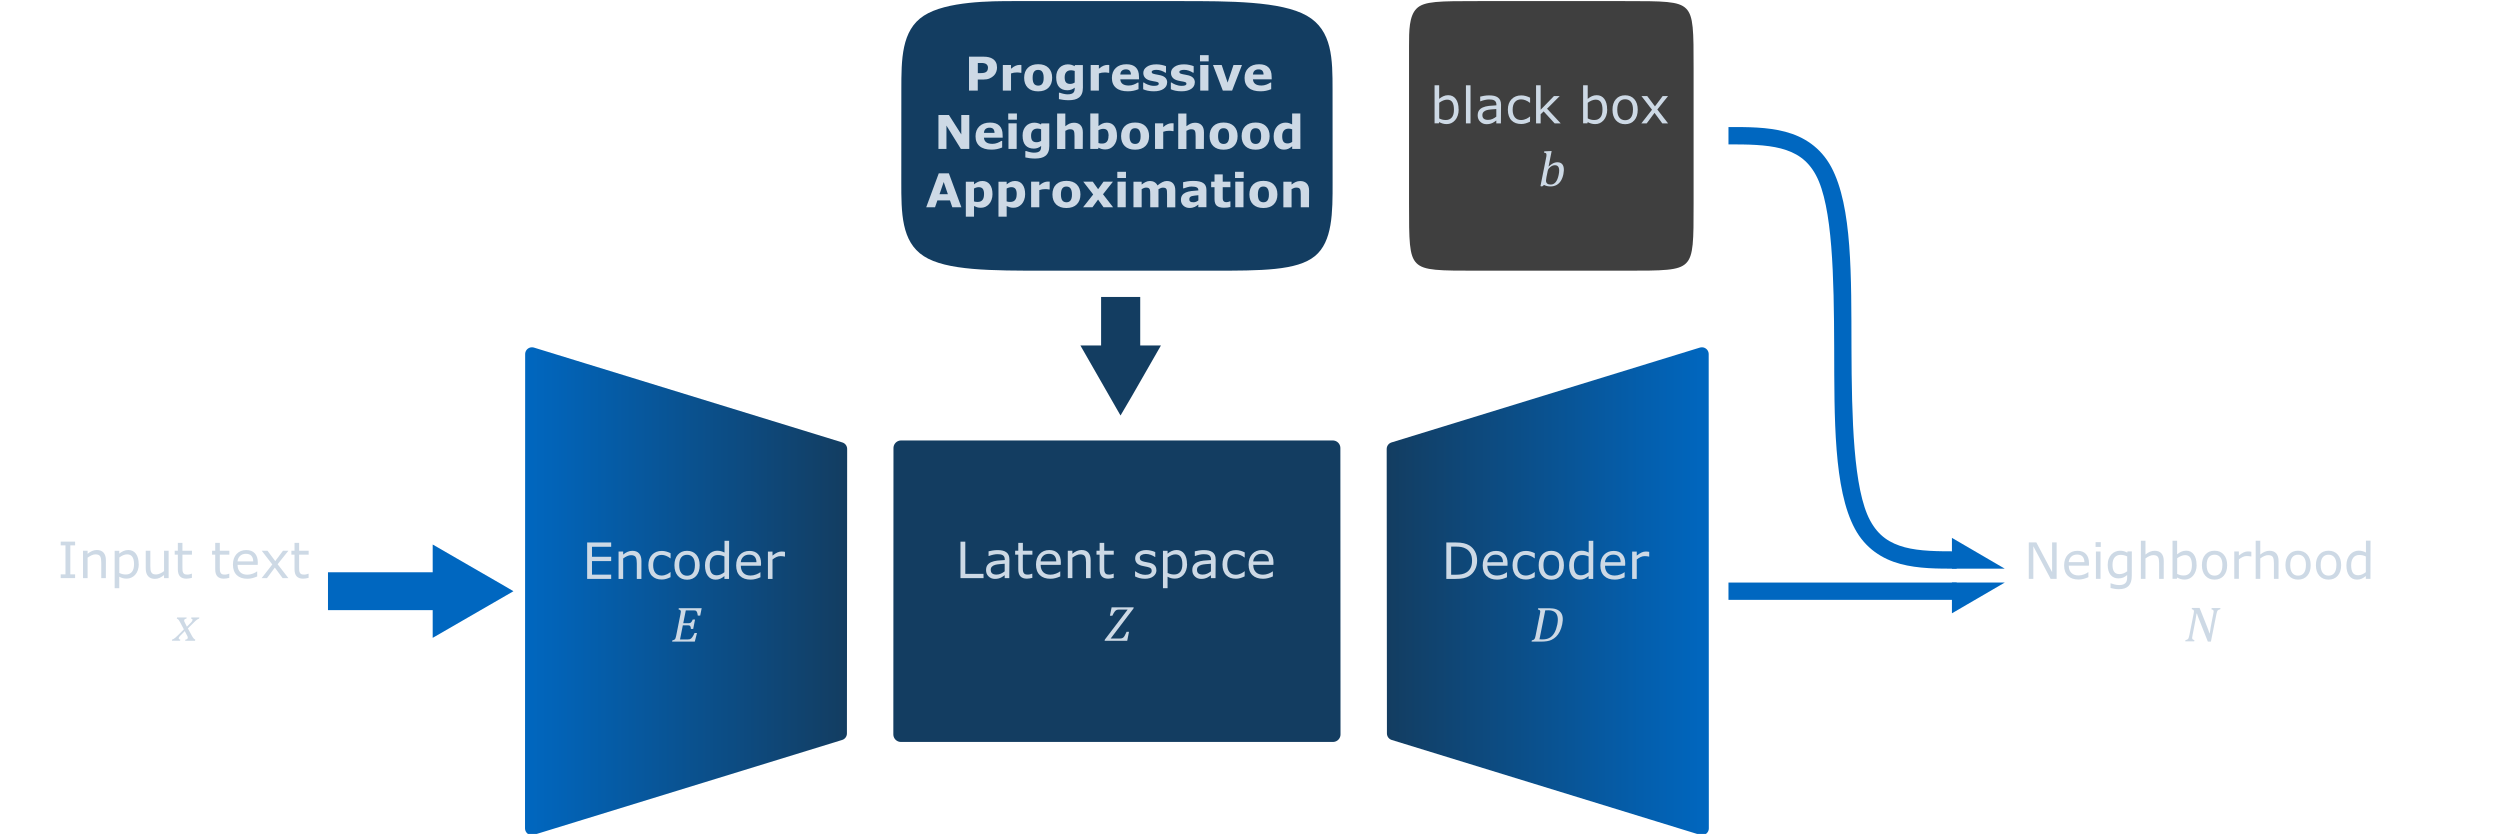 <?xml version="1.0" encoding="UTF-8" standalone="no"?>
<svg
   width="199.446"
   height="66.53"
   id="svg4901"
   overflow="hidden"
   version="1.1"
   sodipodi:docname="structure.svg"
   inkscape:version="1.1 (c68e22c387, 2021-05-23)"
   xmlns:inkscape="http://www.inkscape.org/namespaces/inkscape"
   xmlns:sodipodi="http://sodipodi.sourceforge.net/DTD/sodipodi-0.dtd"
   xmlns:xlink="http://www.w3.org/1999/xlink"
   xmlns="http://www.w3.org/2000/svg"
   xmlns:svg="http://www.w3.org/2000/svg">
  <sodipodi:namedview
     id="namedview113935"
     pagecolor="#ffffff"
     bordercolor="#666666"
     borderopacity="1.0"
     inkscape:pageshadow="2"
     inkscape:pageopacity="0.0"
     inkscape:pagecheckerboard="0"
     showgrid="false"
     inkscape:zoom="6.6734856"
     inkscape:cx="105.71687"
     inkscape:cy="36.862296"
     inkscape:window-width="1920"
     inkscape:window-height="1027"
     inkscape:window-x="1912"
     inkscape:window-y="-8"
     inkscape:window-maximized="1"
     inkscape:current-layer="g4917"
     inkscape:snap-object-midpoints="true"
     inkscape:snap-center="true" />
  <defs
     id="defs4905">
    <linearGradient
       id="linearGradient191618"
       inkscape:swatch="gradient">
      <stop
         style="stop-color:#0067c0;stop-opacity:1;"
         offset="0"
         id="stop191614" />
      <stop
         style="stop-color:#0067c0;stop-opacity:0;"
         offset="1"
         id="stop191616" />
    </linearGradient>
    <linearGradient
       x1="27.914"
       y1="205.148"
       x2="35.184"
       y2="205.148"
       gradientUnits="userSpaceOnUse"
       xlink:href="#linearGradient21055"
       id="linearGradient21049"
       gradientTransform="matrix(0.934 0 0 1.001 1.949 -7.61)" />
    <linearGradient
       id="linearGradient21055">
      <stop
         offset="0"
         stop-color="#0067C0"
         id="stop113877" />
      <stop
         offset="1"
         stop-color="#133D61"
         id="stop113879" />
    </linearGradient>
    <linearGradient
       x1="50.433"
       y1="205.148"
       x2="57.704"
       y2="205.148"
       gradientUnits="userSpaceOnUse"
       xlink:href="#linearGradient21009"
       id="linearGradient21011"
       gradientTransform="matrix(0.934 0 0 1.001 -0.896 -7.61)" />
    <linearGradient
       id="linearGradient21009">
      <stop
         offset="0"
         stop-color="#133D61"
         id="stop113883" />
      <stop
         offset="1"
         stop-color="#0067C0"
         id="stop113885" />
    </linearGradient>
    <linearGradient
       inkscape:collect="always"
       xlink:href="#linearGradient21055"
       id="linearGradient191730"
       x1="28.014"
       y1="197.739"
       x2="34.814"
       y2="197.739"
       gradientUnits="userSpaceOnUse" />
    <linearGradient
       inkscape:collect="always"
       xlink:href="#linearGradient21009"
       id="linearGradient191774"
       x1="46.2"
       y1="197.739"
       x2="53"
       y2="197.739"
       gradientUnits="userSpaceOnUse" />
  </defs>
  <g
     id="g4917"
     transform="matrix(3.78 0 0 3.78 -64.01 -700.29)">
    <path
       d="M35.951 194.718 35.948 200.761 45.066 200.761 45.063 194.718Z"
       id="path20353"
       stroke="#133D61"
       stroke-width="0.32"
       stroke-linecap="round"
       stroke-linejoin="round"
       fill="none"
       style="fill:#133d61;fill-opacity:1" />
    <g
       aria-label="Latent space
Z"
       id="text114371-4-9"
       style="font-size:1.058px;line-height:1.25;fill:#cdd9e5;stroke-width:0.265">
      <path
         d="m 37.692,197.463 h -0.487 v -0.769 h 0.102 v 0.679 h 0.384 z"
         style="text-align:center;text-anchor:middle"
         id="path192014" />
      <path
         d="m 38.235,197.463 h -0.097 v -0.061 q -0.013,0.009 -0.035,0.025 -0.022,0.015 -0.042,0.025 -0.024,0.012 -0.056,0.02 -0.032,0.008 -0.074,0.008 -0.078,0 -0.132,-0.052 -0.054,-0.052 -0.054,-0.132 0,-0.066 0.028,-0.106 0.028,-0.041 0.081,-0.064 0.053,-0.023 0.127,-0.032 0.074,-0.008 0.159,-0.012 v -0.015 q 0,-0.033 -0.012,-0.055 -0.011,-0.022 -0.033,-0.034 -0.021,-0.012 -0.05,-0.016 -0.029,-0.004 -0.06,-0.004 -0.038,0 -0.085,0.01 -0.047,0.01 -0.097,0.029 h -0.005 v -0.099 q 0.028,-0.008 0.082,-0.017 0.054,-0.009 0.106,-0.009 0.061,0 0.106,0.01 0.045,0.01 0.079,0.034 0.033,0.024 0.05,0.061 0.017,0.038 0.017,0.093 z m -0.097,-0.142 v -0.161 q -0.044,0.003 -0.105,0.008 -0.06,0.005 -0.095,0.015 -0.042,0.012 -0.068,0.037 -0.026,0.025 -0.026,0.069 0,0.05 0.03,0.075 0.03,0.025 0.091,0.025 0.051,0 0.094,-0.02 0.042,-0.02 0.079,-0.048 z"
         style="text-align:center;text-anchor:middle"
         id="path192016" />
      <path
         d="m 38.722,197.458 q -0.027,0.007 -0.06,0.012 -0.032,0.005 -0.057,0.005 -0.088,0 -0.134,-0.048 -0.046,-0.048 -0.046,-0.152 v -0.307 h -0.066 v -0.082 h 0.066 v -0.166 h 0.097 v 0.166 h 0.201 v 0.082 H 38.521 v 0.263 q 0,0.045 0.002,0.071 0.002,0.025 0.014,0.048 0.011,0.021 0.031,0.03 0.02,0.009 0.061,0.009 0.024,0 0.05,-0.007 0.026,-0.007 0.037,-0.012 h 0.005 z"
         style="text-align:center;text-anchor:middle"
         id="path192018" />
      <path
         d="m 39.322,197.184 h -0.425 q 0,0.053 0.016,0.093 0.016,0.039 0.044,0.065 0.027,0.025 0.064,0.037 0.037,0.012 0.082,0.012 0.059,0 0.118,-0.023 0.06,-0.024 0.085,-0.046 h 0.005 v 0.106 q -0.049,0.021 -0.1,0.035 -0.051,0.014 -0.107,0.014 -0.144,0 -0.224,-0.077 -0.081,-0.078 -0.081,-0.221 0,-0.142 0.077,-0.225 0.078,-0.083 0.204,-0.083 0.117,0 0.18,0.068 0.064,0.068 0.064,0.194 z m -0.095,-0.074 q -5.17e-4,-0.076 -0.039,-0.118 -0.038,-0.042 -0.115,-0.042 -0.078,0 -0.125,0.046 -0.046,0.046 -0.052,0.114 z"
         style="text-align:center;text-anchor:middle"
         id="path192020" />
      <path
         d="m 39.952,197.463 h -0.097 v -0.329 q 0,-0.04 -0.005,-0.074 -0.005,-0.035 -0.017,-0.055 -0.013,-0.022 -0.037,-0.032 -0.024,-0.011 -0.063,-0.011 -0.04,0 -0.083,0.02 -0.043,0.02 -0.083,0.05 v 0.431 h -0.097 v -0.577 h 0.097 v 0.064 q 0.045,-0.038 0.094,-0.059 0.049,-0.021 0.1,-0.021 0.094,0 0.143,0.056 0.049,0.056 0.049,0.162 z"
         style="text-align:center;text-anchor:middle"
         id="path192022" />
      <path
         d="m 40.439,197.458 q -0.027,0.007 -0.06,0.012 -0.032,0.005 -0.057,0.005 -0.088,0 -0.134,-0.048 -0.046,-0.048 -0.046,-0.152 v -0.307 h -0.066 v -0.082 h 0.066 v -0.166 h 0.097 v 0.166 h 0.201 v 0.082 h -0.201 v 0.263 q 0,0.045 0.002,0.071 0.002,0.025 0.014,0.048 0.011,0.021 0.031,0.03 0.02,0.009 0.061,0.009 0.024,0 0.05,-0.007 0.026,-0.007 0.037,-0.012 h 0.005 z"
         style="text-align:center;text-anchor:middle"
         id="path192024" />
      <path
         d="m 41.341,197.296 q 0,0.079 -0.066,0.13 -0.065,0.051 -0.178,0.051 -0.064,0 -0.118,-0.015 -0.053,-0.015 -0.089,-0.034 v -0.109 h 0.005 q 0.046,0.035 0.102,0.055 0.056,0.02 0.108,0.02 0.064,0 0.1,-0.021 0.036,-0.021 0.036,-0.065 0,-0.034 -0.02,-0.052 -0.02,-0.018 -0.075,-0.03 -0.021,-0.005 -0.054,-0.011 -0.033,-0.006 -0.06,-0.013 -0.076,-0.02 -0.108,-0.059 -0.032,-0.039 -0.032,-0.096 0,-0.036 0.014,-0.067 0.015,-0.032 0.045,-0.056 0.029,-0.024 0.073,-0.038 0.045,-0.015 0.1,-0.015 0.052,0 0.104,0.013 0.053,0.012 0.088,0.03 v 0.104 h -0.005 q -0.037,-0.027 -0.09,-0.046 -0.053,-0.019 -0.104,-0.019 -0.053,0 -0.09,0.021 -0.037,0.02 -0.037,0.06 0,0.036 0.022,0.054 0.022,0.018 0.07,0.029 0.027,0.006 0.06,0.012 0.034,0.006 0.056,0.011 0.068,0.015 0.104,0.053 0.037,0.038 0.037,0.101 z"
         style="text-align:center;text-anchor:middle"
         id="path192026" />
      <path
         d="m 41.988,197.167 q 0,0.07 -0.02,0.129 -0.02,0.058 -0.057,0.098 -0.034,0.038 -0.081,0.059 -0.046,0.021 -0.098,0.021 -0.045,0 -0.082,-0.01 -0.036,-0.01 -0.074,-0.03 v 0.242 h -0.097 v -0.79 h 0.097 v 0.06 q 0.039,-0.033 0.087,-0.054 0.049,-0.022 0.103,-0.022 0.104,0 0.162,0.079 0.058,0.079 0.058,0.219 z m -0.1,0.003 q 0,-0.104 -0.036,-0.156 -0.036,-0.052 -0.11,-0.052 -0.042,0 -0.084,0.018 -0.042,0.018 -0.081,0.048 v 0.327 q 0.041,0.019 0.071,0.025 0.03,0.007 0.068,0.007 0.081,0 0.127,-0.055 0.045,-0.055 0.045,-0.162 z"
         style="text-align:center;text-anchor:middle"
         id="path192028" />
      <path
         d="m 42.588,197.463 h -0.097 v -0.061 q -0.013,0.009 -0.035,0.025 -0.022,0.015 -0.042,0.025 -0.024,0.012 -0.056,0.02 -0.032,0.008 -0.074,0.008 -0.078,0 -0.132,-0.052 -0.054,-0.052 -0.054,-0.132 0,-0.066 0.028,-0.106 0.028,-0.041 0.081,-0.064 0.053,-0.023 0.127,-0.032 0.074,-0.008 0.159,-0.012 v -0.015 q 0,-0.033 -0.012,-0.055 -0.011,-0.022 -0.033,-0.034 -0.021,-0.012 -0.05,-0.016 -0.029,-0.004 -0.06,-0.004 -0.038,0 -0.085,0.01 -0.047,0.01 -0.097,0.029 h -0.005 v -0.099 q 0.028,-0.008 0.082,-0.017 0.054,-0.009 0.106,-0.009 0.061,0 0.106,0.01 0.045,0.01 0.079,0.034 0.033,0.024 0.05,0.061 0.017,0.038 0.017,0.093 z m -0.097,-0.142 v -0.161 q -0.044,0.003 -0.105,0.008 -0.06,0.005 -0.095,0.015 -0.042,0.012 -0.068,0.037 -0.026,0.025 -0.026,0.069 0,0.05 0.03,0.075 0.03,0.025 0.091,0.025 0.051,0 0.094,-0.02 0.042,-0.02 0.079,-0.048 z"
         style="text-align:center;text-anchor:middle"
         id="path192030" />
      <path
         d="m 43.202,197.427 q -0.049,0.023 -0.092,0.036 -0.043,0.013 -0.092,0.013 -0.063,0 -0.115,-0.018 -0.052,-0.019 -0.089,-0.056 -0.038,-0.037 -0.058,-0.094 -0.021,-0.057 -0.021,-0.133 0,-0.142 0.078,-0.222 0.078,-0.081 0.206,-0.081 0.05,0 0.097,0.014 0.048,0.014 0.088,0.034 v 0.108 h -0.005 q -0.044,-0.035 -0.092,-0.053 -0.047,-0.019 -0.092,-0.019 -0.083,0 -0.131,0.056 -0.048,0.055 -0.048,0.163 0,0.104 0.047,0.161 0.047,0.056 0.132,0.056 0.029,0 0.06,-0.008 0.03,-0.008 0.055,-0.02 0.021,-0.011 0.04,-0.023 0.019,-0.012 0.029,-0.021 h 0.005 z"
         style="text-align:center;text-anchor:middle"
         id="path192032" />
      <path
         d="m 43.809,197.184 h -0.425 q 0,0.053 0.016,0.093 0.016,0.039 0.044,0.065 0.027,0.025 0.064,0.037 0.037,0.012 0.082,0.012 0.059,0 0.118,-0.023 0.06,-0.024 0.085,-0.046 h 0.005 v 0.106 q -0.049,0.021 -0.1,0.035 -0.051,0.014 -0.107,0.014 -0.144,0 -0.224,-0.077 -0.081,-0.078 -0.081,-0.221 0,-0.142 0.077,-0.225 0.078,-0.083 0.204,-0.083 0.117,0 0.18,0.068 0.064,0.068 0.064,0.194 z m -0.095,-0.074 q -5.17e-4,-0.076 -0.039,-0.118 -0.038,-0.042 -0.115,-0.042 -0.078,0 -0.125,0.046 -0.046,0.046 -0.052,0.114 z"
         style="text-align:center;text-anchor:middle"
         id="path192034" />
      <path
         d="m 40.375,198.738 h 0.187 q 0.035,0 0.053,-0.006 0.018,-0.007 0.032,-0.02 0.014,-0.014 0.027,-0.039 0.014,-0.025 0.037,-0.077 h 0.051 l -0.038,0.19 h -0.477 l 0.005,-0.025 0.481,-0.633 H 40.544 q -0.02,0 -0.033,0.004 -0.012,0.003 -0.023,0.01 -0.01,0.007 -0.022,0.02 -0.012,0.013 -0.026,0.037 -0.013,0.023 -0.03,0.058 h -0.051 l 0.036,-0.177 h 0.466 l -0.005,0.025 z"
         style="font-style:italic;font-family:'Cambria Math';-inkscape-font-specification:'Cambria Math Italic';text-align:center;text-anchor:middle"
         id="path192036" />
    </g>
    <path
       d="m 38.33,185.285 c -0.474,0 -1.423,0 -1.898,0.308 -0.475,0.308 -0.475,0.924 -0.475,1.565 -3e-4,0.641 -7e-4,1.308 -0.001,1.948 -3e-4,0.641 -7e-4,1.255 0.474,1.562 0.475,0.307 1.425,0.307 2.566,0.307 1.141,0 2.474,0 3.517,0 1.043,0 1.795,0 2.171,-0.307 0.376,-0.307 0.376,-0.921 0.375,-1.562 -3e-4,-0.64 -7e-4,-1.307 -0.001,-1.948 -3e-4,-0.641 -7e-4,-1.257 -0.544,-1.565 -0.543,-0.308 -1.63,-0.308 -2.672,-0.308 -1.042,0 -2.04,0 -2.539,0 -0.499,0 -0.499,0 -0.973,0 z"
       id="path43948"
       stroke-width="0.265"
       fill="#133d61" />
    <path
       d="M46.672 186.233C46.672 185.917 46.672 185.601 46.831 185.443 46.989 185.285 47.305 185.285 48.148 185.285 48.991 185.285 50.361 185.285 51.203 185.285 52.046 185.285 52.362 185.285 52.52 185.443 52.678 185.601 52.678 185.917 52.678 186.708 52.678 187.498 52.678 188.762 52.678 189.553 52.678 190.343 52.678 190.659 52.52 190.817 52.362 190.975 52.046 190.975 51.203 190.975 50.36 190.975 48.991 190.975 48.148 190.975 47.305 190.975 46.989 190.975 46.831 190.817 46.672 190.659 46.672 190.343 46.672 189.553 46.672 188.762 46.672 187.498 46.672 186.233"
       id="path3612-3"
       stroke-width="0.084"
       fill="#333333"
       style="fill:#3f3f3f;fill-opacity:1" />
    <path
       d="M28.161 192.735 28.158 202.744 34.665 200.742 34.67 194.737Z"
       id="path2205"
       stroke="url(#linearGradient21049)"
       stroke-width="0.287"
       stroke-linecap="round"
       stroke-linejoin="round"
       fill="none"
       style="fill:url(#linearGradient191730);fill-opacity:1.0" />
    <path
       d="M52.853 192.735 52.856 202.744 46.349 200.742 46.344 194.737Z"
       id="path2205-7"
       stroke="url(#linearGradient21011)"
       stroke-width="0.287"
       stroke-linecap="round"
       stroke-linejoin="round"
       fill="none"
       style="fill-opacity:1.0;fill:url(#linearGradient191774)" />
    <g
       id="path22834"
       fill="#0067C0"
       transform="translate(0.418 0.201)"
       style="fill-opacity:1;fill:#0067c0;stroke:none">
      <path
         d="M23.438 197.139 23.438 197.938 26.217 197.938 26.217 197.139Z"
         id="path30720"
         color="#000000"
         style="fill-opacity:1;fill:#0067c0;stroke:none" />
      <g
         id="g30708"
         style="fill-opacity:1;fill:#0067c0;stroke:none">
        <g
           id="path30710"
           style="fill-opacity:1;fill:#0067c0;stroke:none">
          <path
             d="M27.139 197.538 25.755 198.338 25.755 196.738Z"
             id="path30714"
             color="#000000"
             stroke-width="0.213"
             fill-rule="evenodd"
             style="fill-opacity:1;fill:#0067c0;stroke:none" />
          <path
             d="M25.648 196.553 25.648 198.523 27.352 197.539 27.193 197.445ZM25.861 196.922 26.926 197.539 25.861 198.154Z"
             id="path30716"
             color="#000000"
             fill-rule="evenodd"
             style="fill-opacity:1;fill:#0067c0;stroke:none" />
        </g>
      </g>
    </g>
    <g
       id="path22834-2"
       stroke="#133D61"
       transform="matrix(0 0.463 -0.459 0 131.256 180.909)">
      <g
         id="path30720-5">
        <path
           d="M23.438 197.139 23.438 197.938 26.217 197.938 26.217 197.139Z"
           id="path45371"
           color="#000000"
           stroke="none"
           fill="#0067C0" />
        <path
           d="M22.938 196.639 22.938 197.139 22.938 198.438 26.717 198.438 26.717 196.639Z"
           id="path45373"
           color="#000000"
           stroke="none"
           fill="#133D61" />
      </g>
      <g
         id="g30708-3">
        <g
           id="path30710-1">
          <g
             id="path30714-5">
            <path
               d="M27.139 197.538 25.755 198.338 25.755 196.738Z"
               id="path45379"
               color="#000000"
               stroke="none"
               stroke-width="0.213"
               fill="#0067C0"
               fill-rule="evenodd" />
            <path
               d="M25.648 196.553 25.648 198.523 27.352 197.539 27.193 197.445ZM25.861 196.922 26.926 197.539 25.861 198.154Z"
               id="path45381"
               color="#000000"
               stroke="none"
               fill="#133D61"
               fill-rule="evenodd" />
          </g>
          <g
             id="path30716-3">
            <path
               d="M25.648 196.553 25.648 198.523 27.352 197.539 27.193 197.445ZM25.861 196.922 26.926 197.539 25.861 198.154Z"
               id="path45387"
               color="#000000"
               stroke="none"
               fill="#0067C0"
               fill-rule="evenodd" />
            <path
               d="M25.148 195.686 25.148 196.553 25.148 199.391 28.342 197.545 27.445 197.014Z"
               id="path45389"
               color="#000000"
               stroke="none"
               fill="#133D61"
               fill-rule="evenodd" />
          </g>
        </g>
      </g>
    </g>
    <g
       aria-label="Progressive
Neighborhood
Approximation"
       id="text114371-4-2"
       style="font-size:0.985px;line-height:1.25;stroke-width:0.265">
      <path
         d="m 37.977,186.684 q 0,0.048 -0.017,0.094 -0.017,0.046 -0.048,0.077 -0.043,0.042 -0.096,0.064 -0.052,0.022 -0.131,0.022 h -0.115 v 0.233 h -0.185 v -0.716 h 0.304 q 0.068,0 0.115,0.012 0.047,0.011 0.083,0.035 0.043,0.028 0.066,0.073 0.023,0.044 0.023,0.106 z m -0.191,0.004 q 0,-0.03 -0.016,-0.052 -0.016,-0.022 -0.038,-0.031 -0.029,-0.011 -0.056,-0.013 -0.027,-0.001 -0.073,-0.001 h -0.032 v 0.214 h 0.053 q 0.047,0 0.077,-0.006 0.031,-0.006 0.051,-0.023 0.018,-0.015 0.025,-0.036 0.008,-0.022 0.008,-0.052 z"
         style="font-weight:bold;-inkscape-font-specification:'sans-serif Italic';text-align:center;text-anchor:middle;fill:#cdd9e5"
         id="path191842" />
      <path
         d="m 38.49,186.799 h -0.015 q -0.011,-0.004 -0.036,-0.006 -0.025,-0.002 -0.041,-0.002 -0.037,0 -0.065,0.005 -0.028,0.005 -0.061,0.016 v 0.362 h -0.173 v -0.54 h 0.173 v 0.079 q 0.057,-0.049 0.1,-0.065 0.042,-0.016 0.078,-0.016 0.009,0 0.021,4.9e-4 0.012,4.8e-4 0.02,0.001 z"
         style="font-weight:bold;-inkscape-font-specification:'sans-serif Italic';text-align:center;text-anchor:middle;fill:#cdd9e5"
         id="path191844" />
      <path
         d="m 39.14,186.904 q 0,0.133 -0.078,0.21 -0.077,0.076 -0.218,0.076 -0.14,0 -0.218,-0.076 -0.077,-0.077 -0.077,-0.21 0,-0.134 0.078,-0.211 0.078,-0.076 0.218,-0.076 0.141,0 0.218,0.077 0.077,0.077 0.077,0.21 z m -0.213,0.131 q 0.017,-0.021 0.025,-0.05 0.009,-0.029 0.009,-0.081 0,-0.048 -0.009,-0.08 -0.009,-0.032 -0.024,-0.051 -0.015,-0.02 -0.037,-0.028 -0.022,-0.008 -0.047,-0.008 -0.025,0 -0.045,0.007 -0.019,0.007 -0.037,0.027 -0.016,0.019 -0.025,0.051 -0.009,0.033 -0.009,0.082 0,0.044 0.008,0.077 0.008,0.032 0.024,0.052 0.015,0.019 0.037,0.027 0.022,0.009 0.049,0.009 0.024,0 0.045,-0.008 0.022,-0.008 0.037,-0.027 z"
         style="font-weight:bold;-inkscape-font-specification:'sans-serif Italic';text-align:center;text-anchor:middle;fill:#cdd9e5"
         id="path191846" />
      <path
         d="m 39.789,187.112 q 0,0.076 -0.022,0.128 -0.022,0.052 -0.061,0.081 -0.039,0.03 -0.094,0.043 -0.055,0.013 -0.124,0.013 -0.056,0 -0.111,-0.007 -0.054,-0.007 -0.094,-0.016 v -0.135 h 0.021 q 0.032,0.013 0.077,0.023 0.046,0.011 0.082,0.011 0.048,0 0.078,-0.009 0.03,-0.009 0.046,-0.025 0.015,-0.015 0.022,-0.039 0.007,-0.024 0.007,-0.058 v -0.01 q -0.031,0.025 -0.069,0.04 -0.038,0.015 -0.085,0.015 -0.113,0 -0.175,-0.068 -0.062,-0.068 -0.062,-0.208 0,-0.067 0.019,-0.115 0.019,-0.049 0.053,-0.085 0.032,-0.034 0.078,-0.052 0.047,-0.019 0.095,-0.019 0.044,0 0.079,0.011 0.036,0.01 0.065,0.028 l 0.006,-0.024 h 0.168 z m -0.173,-0.108 v -0.245 q -0.015,-0.006 -0.037,-0.01 -0.022,-0.004 -0.039,-0.004 -0.068,0 -0.102,0.039 -0.034,0.039 -0.034,0.109 0,0.078 0.029,0.109 0.029,0.031 0.087,0.031 0.026,0 0.051,-0.008 0.025,-0.008 0.046,-0.022 z"
         style="font-weight:bold;-inkscape-font-specification:'sans-serif Italic';text-align:center;text-anchor:middle;fill:#cdd9e5"
         id="path191848" />
      <path
         d="m 40.344,186.799 h -0.015 q -0.011,-0.004 -0.036,-0.006 -0.025,-0.002 -0.041,-0.002 -0.037,0 -0.065,0.005 -0.028,0.005 -0.061,0.016 v 0.362 h -0.173 v -0.54 h 0.173 v 0.079 q 0.057,-0.049 0.1,-0.065 0.042,-0.016 0.078,-0.016 0.009,0 0.021,4.9e-4 0.012,4.8e-4 0.02,0.001 z"
         style="font-weight:bold;-inkscape-font-specification:'sans-serif Italic';text-align:center;text-anchor:middle;fill:#cdd9e5"
         id="path191850" />
      <path
         d="M 40.974,186.936 H 40.578 q 0.004,0.064 0.048,0.097 0.045,0.034 0.131,0.034 0.055,0 0.106,-0.02 0.051,-0.02 0.081,-0.042 h 0.019 v 0.139 q -0.059,0.024 -0.111,0.034 -0.052,0.011 -0.115,0.011 -0.163,0 -0.249,-0.073 -0.087,-0.073 -0.087,-0.208 0,-0.134 0.082,-0.212 0.082,-0.078 0.225,-0.078 0.132,0 0.198,0.067 0.066,0.066 0.066,0.191 z m -0.172,-0.101 q -0.001,-0.054 -0.027,-0.082 -0.025,-0.027 -0.079,-0.027 -0.05,0 -0.082,0.026 -0.032,0.026 -0.036,0.083 z"
         style="font-weight:bold;-inkscape-font-specification:'sans-serif Italic';text-align:center;text-anchor:middle;fill:#cdd9e5"
         id="path191852" />
      <path
         d="m 41.566,187.003 q 0,0.084 -0.075,0.135 -0.075,0.051 -0.205,0.051 -0.072,0 -0.131,-0.013 -0.059,-0.013 -0.094,-0.03 v -0.142 h 0.016 q 0.013,0.009 0.03,0.02 0.017,0.011 0.049,0.023 0.027,0.011 0.061,0.019 0.034,0.008 0.073,0.008 0.051,0 0.075,-0.011 0.025,-0.011 0.025,-0.034 0,-0.02 -0.014,-0.028 -0.014,-0.009 -0.055,-0.017 -0.019,-0.004 -0.052,-0.009 -0.033,-0.005 -0.06,-0.013 -0.074,-0.019 -0.109,-0.06 -0.036,-0.041 -0.036,-0.101 0,-0.078 0.074,-0.129 0.074,-0.052 0.202,-0.052 0.061,0 0.116,0.013 0.056,0.012 0.087,0.026 v 0.137 h -0.015 q -0.038,-0.026 -0.088,-0.043 -0.049,-0.017 -0.1,-0.017 -0.042,0 -0.071,0.011 -0.028,0.011 -0.028,0.033 0,0.019 0.013,0.029 0.013,0.01 0.061,0.02 0.026,0.005 0.057,0.011 0.031,0.005 0.062,0.013 0.068,0.018 0.101,0.056 0.033,0.038 0.033,0.095 z"
         style="font-weight:bold;-inkscape-font-specification:'sans-serif Italic';text-align:center;text-anchor:middle;fill:#cdd9e5"
         id="path191854" />
      <path
         d="m 42.15,187.003 q 0,0.084 -0.075,0.135 -0.075,0.051 -0.205,0.051 -0.072,0 -0.131,-0.013 -0.059,-0.013 -0.094,-0.03 v -0.142 h 0.016 q 0.013,0.009 0.03,0.02 0.017,0.011 0.049,0.023 0.027,0.011 0.061,0.019 0.034,0.008 0.073,0.008 0.051,0 0.075,-0.011 0.025,-0.011 0.025,-0.034 0,-0.02 -0.014,-0.028 -0.014,-0.009 -0.055,-0.017 -0.019,-0.004 -0.052,-0.009 -0.033,-0.005 -0.06,-0.013 -0.074,-0.019 -0.109,-0.06 -0.036,-0.041 -0.036,-0.101 0,-0.078 0.074,-0.129 0.074,-0.052 0.202,-0.052 0.061,0 0.116,0.013 0.056,0.012 0.087,0.026 v 0.137 h -0.015 q -0.038,-0.026 -0.088,-0.043 -0.049,-0.017 -0.1,-0.017 -0.042,0 -0.071,0.011 -0.028,0.011 -0.028,0.033 0,0.019 0.013,0.029 0.013,0.01 0.061,0.02 0.026,0.005 0.057,0.011 0.031,0.005 0.062,0.013 0.068,0.018 0.101,0.056 0.033,0.038 0.033,0.095 z"
         style="font-weight:bold;-inkscape-font-specification:'sans-serif Italic';text-align:center;text-anchor:middle;fill:#cdd9e5"
         id="path191856" />
      <path
         d="m 42.438,187.174 h -0.173 v -0.54 h 0.173 z m 0.005,-0.617 H 42.26 v -0.131 h 0.183 z"
         style="font-weight:bold;-inkscape-font-specification:'sans-serif Italic';text-align:center;text-anchor:middle;fill:#cdd9e5"
         id="path191858" />
      <path
         d="m 43.146,186.634 -0.208,0.54 h -0.196 l -0.207,-0.54 h 0.183 l 0.125,0.371 0.124,-0.371 z"
         style="font-weight:bold;-inkscape-font-specification:'sans-serif Italic';text-align:center;text-anchor:middle;fill:#cdd9e5"
         id="path191860" />
      <path
         d="m 43.774,186.936 h -0.396 q 0.004,0.064 0.048,0.097 0.045,0.034 0.131,0.034 0.055,0 0.106,-0.02 0.051,-0.02 0.081,-0.042 h 0.019 v 0.139 q -0.059,0.024 -0.111,0.034 -0.052,0.011 -0.115,0.011 -0.163,0 -0.249,-0.073 -0.087,-0.073 -0.087,-0.208 0,-0.134 0.082,-0.212 0.082,-0.078 0.225,-0.078 0.132,0 0.198,0.067 0.066,0.066 0.066,0.191 z m -0.172,-0.101 q -0.001,-0.054 -0.027,-0.082 -0.025,-0.027 -0.079,-0.027 -0.05,0 -0.082,0.026 -0.032,0.026 -0.036,0.083 z"
         style="font-weight:bold;-inkscape-font-specification:'sans-serif Italic';text-align:center;text-anchor:middle;fill:#cdd9e5"
         id="path191862" />
      <path
         d="m 37.391,188.405 h -0.178 l -0.304,-0.492 v 0.492 h -0.169 v -0.716 h 0.221 l 0.261,0.41 v -0.41 h 0.169 z"
         style="font-weight:bold;-inkscape-font-specification:'sans-serif Italic';text-align:center;text-anchor:middle;fill:#cdd9e5"
         id="path191864" />
      <path
         d="m 38.096,188.167 h -0.396 q 0.004,0.064 0.048,0.097 0.045,0.034 0.131,0.034 0.055,0 0.106,-0.02 0.051,-0.02 0.081,-0.042 h 0.019 v 0.139 q -0.059,0.024 -0.111,0.034 -0.052,0.011 -0.115,0.011 -0.163,0 -0.249,-0.073 -0.087,-0.073 -0.087,-0.208 0,-0.134 0.082,-0.212 0.082,-0.078 0.225,-0.078 0.132,0 0.198,0.067 0.066,0.066 0.066,0.191 z m -0.172,-0.101 q -0.001,-0.054 -0.027,-0.082 -0.025,-0.027 -0.079,-0.027 -0.05,0 -0.082,0.026 -0.032,0.026 -0.036,0.083 z"
         style="font-weight:bold;-inkscape-font-specification:'sans-serif Italic';text-align:center;text-anchor:middle;fill:#cdd9e5"
         id="path191866" />
      <path
         d="m 38.391,188.405 h -0.173 v -0.54 h 0.173 z m 0.005,-0.617 h -0.183 v -0.131 h 0.183 z"
         style="font-weight:bold;-inkscape-font-specification:'sans-serif Italic';text-align:center;text-anchor:middle;fill:#cdd9e5"
         id="path191868" />
      <path
         d="m 39.08,188.343 q 0,0.076 -0.022,0.128 -0.022,0.052 -0.061,0.081 -0.039,0.03 -0.094,0.043 -0.055,0.013 -0.124,0.013 -0.056,0 -0.111,-0.007 -0.054,-0.007 -0.094,-0.016 v -0.135 h 0.021 q 0.032,0.013 0.077,0.023 0.046,0.011 0.082,0.011 0.048,0 0.078,-0.009 0.03,-0.009 0.046,-0.025 0.015,-0.015 0.022,-0.039 0.007,-0.024 0.007,-0.058 v -0.01 q -0.031,0.025 -0.069,0.04 -0.038,0.015 -0.085,0.015 -0.113,0 -0.175,-0.068 -0.062,-0.068 -0.062,-0.208 0,-0.067 0.019,-0.115 0.019,-0.049 0.053,-0.085 0.032,-0.034 0.078,-0.052 0.047,-0.019 0.095,-0.019 0.044,0 0.079,0.011 0.036,0.01 0.065,0.028 l 0.006,-0.024 h 0.168 z m -0.173,-0.108 v -0.245 q -0.015,-0.006 -0.037,-0.01 -0.022,-0.004 -0.039,-0.004 -0.068,0 -0.102,0.039 -0.034,0.039 -0.034,0.109 0,0.078 0.029,0.109 0.029,0.031 0.087,0.031 0.026,0 0.051,-0.008 0.025,-0.008 0.046,-0.022 z"
         style="font-weight:bold;-inkscape-font-specification:'sans-serif Italic';text-align:center;text-anchor:middle;fill:#cdd9e5"
         id="path191870" />
      <path
         d="m 39.786,188.405 h -0.174 v -0.268 q 0,-0.033 -0.003,-0.065 -0.003,-0.033 -0.012,-0.048 -0.01,-0.018 -0.028,-0.026 -0.018,-0.008 -0.051,-0.008 -0.024,0 -0.048,0.008 -0.024,0.008 -0.052,0.025 v 0.383 h -0.173 v -0.748 h 0.173 v 0.268 q 0.046,-0.036 0.088,-0.055 0.043,-0.019 0.095,-0.019 0.088,0 0.137,0.051 0.05,0.051 0.05,0.152 z"
         style="font-weight:bold;-inkscape-font-specification:'sans-serif Italic';text-align:center;text-anchor:middle;fill:#cdd9e5"
         id="path191872" />
      <path
         d="m 40.509,188.128 q 0,0.127 -0.071,0.208 -0.07,0.08 -0.176,0.08 -0.045,0 -0.079,-0.01 -0.034,-0.01 -0.065,-0.028 l -0.007,0.027 H 39.945 v -0.748 h 0.173 v 0.265 q 0.04,-0.032 0.081,-0.051 0.042,-0.02 0.096,-0.02 0.102,0 0.158,0.074 0.055,0.074 0.055,0.203 z m -0.178,0.003 q 0,-0.072 -0.025,-0.111 -0.025,-0.039 -0.088,-0.039 -0.025,0 -0.051,0.008 -0.026,0.007 -0.05,0.021 v 0.271 q 0.019,0.007 0.036,0.009 0.017,0.002 0.04,0.002 0.069,0 0.102,-0.04 0.034,-0.04 0.034,-0.121 z"
         style="font-weight:bold;-inkscape-font-specification:'sans-serif Italic';text-align:center;text-anchor:middle;fill:#cdd9e5"
         id="path191874" />
      <path
         d="m 41.186,188.135 q 0,0.133 -0.078,0.21 -0.077,0.076 -0.218,0.076 -0.14,0 -0.218,-0.076 -0.077,-0.077 -0.077,-0.21 0,-0.134 0.078,-0.211 0.078,-0.076 0.218,-0.076 0.141,0 0.218,0.077 0.077,0.077 0.077,0.21 z m -0.213,0.131 q 0.017,-0.021 0.025,-0.05 0.009,-0.029 0.009,-0.081 0,-0.048 -0.009,-0.08 -0.009,-0.032 -0.024,-0.051 -0.015,-0.02 -0.037,-0.028 -0.022,-0.008 -0.047,-0.008 -0.025,0 -0.045,0.007 -0.019,0.007 -0.037,0.027 -0.016,0.019 -0.025,0.051 -0.009,0.033 -0.009,0.082 0,0.044 0.008,0.077 0.008,0.032 0.024,0.052 0.015,0.019 0.037,0.027 0.022,0.009 0.049,0.009 0.024,0 0.045,-0.008 0.022,-0.008 0.037,-0.027 z"
         style="font-weight:bold;-inkscape-font-specification:'sans-serif Italic';text-align:center;text-anchor:middle;fill:#cdd9e5"
         id="path191876" />
      <path
         d="m 41.702,188.03 h -0.015 q -0.011,-0.004 -0.036,-0.006 -0.025,-0.002 -0.041,-0.002 -0.037,0 -0.065,0.005 -0.028,0.005 -0.061,0.016 v 0.362 h -0.173 v -0.54 h 0.173 v 0.079 q 0.057,-0.049 0.1,-0.065 0.042,-0.016 0.078,-0.016 0.009,0 0.021,4.8e-4 0.012,4.8e-4 0.02,0.001 z"
         style="font-weight:bold;-inkscape-font-specification:'sans-serif Italic';text-align:center;text-anchor:middle;fill:#cdd9e5"
         id="path191878" />
      <path
         d="m 42.342,188.405 h -0.174 v -0.268 q 0,-0.033 -0.003,-0.065 -0.003,-0.033 -0.012,-0.048 -0.01,-0.018 -0.028,-0.026 -0.018,-0.008 -0.051,-0.008 -0.024,0 -0.048,0.008 -0.024,0.008 -0.052,0.025 v 0.383 h -0.173 v -0.748 h 0.173 v 0.268 q 0.046,-0.036 0.088,-0.055 0.043,-0.019 0.095,-0.019 0.088,0 0.137,0.051 0.05,0.051 0.05,0.152 z"
         style="font-weight:bold;-inkscape-font-specification:'sans-serif Italic';text-align:center;text-anchor:middle;fill:#cdd9e5"
         id="path191880" />
      <path
         d="m 43.054,188.135 q 0,0.133 -0.078,0.21 -0.077,0.076 -0.218,0.076 -0.14,0 -0.218,-0.076 -0.077,-0.077 -0.077,-0.21 0,-0.134 0.078,-0.211 0.078,-0.076 0.218,-0.076 0.141,0 0.218,0.077 0.077,0.077 0.077,0.21 z m -0.213,0.131 q 0.017,-0.021 0.025,-0.05 0.009,-0.029 0.009,-0.081 0,-0.048 -0.009,-0.08 -0.009,-0.032 -0.024,-0.051 -0.015,-0.02 -0.037,-0.028 -0.022,-0.008 -0.047,-0.008 -0.025,0 -0.045,0.007 -0.019,0.007 -0.037,0.027 -0.016,0.019 -0.025,0.051 -0.009,0.033 -0.009,0.082 0,0.044 0.008,0.077 0.008,0.032 0.024,0.052 0.015,0.019 0.037,0.027 0.022,0.009 0.049,0.009 0.024,0 0.045,-0.008 0.022,-0.008 0.037,-0.027 z"
         style="font-weight:bold;-inkscape-font-specification:'sans-serif Italic';text-align:center;text-anchor:middle;fill:#cdd9e5"
         id="path191882" />
      <path
         d="m 43.73,188.135 q 0,0.133 -0.078,0.21 -0.077,0.076 -0.218,0.076 -0.14,0 -0.218,-0.076 -0.077,-0.077 -0.077,-0.21 0,-0.134 0.078,-0.211 0.078,-0.076 0.218,-0.076 0.141,0 0.218,0.077 0.077,0.077 0.077,0.21 z m -0.213,0.131 q 0.017,-0.021 0.025,-0.05 0.009,-0.029 0.009,-0.081 0,-0.048 -0.009,-0.08 -0.009,-0.032 -0.024,-0.051 -0.015,-0.02 -0.037,-0.028 -0.022,-0.008 -0.047,-0.008 -0.025,0 -0.045,0.007 -0.019,0.007 -0.037,0.027 -0.016,0.019 -0.025,0.051 -0.009,0.033 -0.009,0.082 0,0.044 0.008,0.077 0.008,0.032 0.024,0.052 0.015,0.019 0.037,0.027 0.022,0.009 0.049,0.009 0.024,0 0.045,-0.008 0.022,-0.008 0.037,-0.027 z"
         style="font-weight:bold;-inkscape-font-specification:'sans-serif Italic';text-align:center;text-anchor:middle;fill:#cdd9e5"
         id="path191884" />
      <path
         d="m 44.379,188.405 h -0.173 v -0.056 q -0.045,0.037 -0.084,0.054 -0.039,0.017 -0.09,0.017 -0.099,0 -0.158,-0.076 -0.059,-0.076 -0.059,-0.205 0,-0.069 0.02,-0.122 0.02,-0.053 0.055,-0.091 0.033,-0.036 0.079,-0.056 0.047,-0.02 0.093,-0.02 0.049,0 0.079,0.011 0.031,0.01 0.064,0.026 v -0.23 h 0.173 z m -0.173,-0.149 v -0.265 q -0.018,-0.008 -0.038,-0.011 -0.02,-0.003 -0.037,-0.003 -0.068,0 -0.102,0.043 -0.034,0.042 -0.034,0.118 0,0.079 0.027,0.115 0.027,0.036 0.088,0.036 0.024,0 0.05,-0.009 0.026,-0.009 0.047,-0.024 z"
         style="font-weight:bold;-inkscape-font-specification:'sans-serif Italic';text-align:center;text-anchor:middle;fill:#cdd9e5"
         id="path191886" />
      <path
         d="m 37.224,189.636 h -0.191 l -0.05,-0.145 h -0.265 l -0.05,0.145 h -0.186 l 0.265,-0.716 h 0.213 z m -0.285,-0.276 -0.088,-0.257 -0.088,0.257 z"
         style="font-weight:bold;-inkscape-font-specification:'sans-serif Italic';text-align:center;text-anchor:middle;fill:#cdd9e5"
         id="path191888" />
      <path
         d="m 37.881,189.359 q 0,0.067 -0.021,0.122 -0.02,0.055 -0.053,0.09 -0.035,0.037 -0.078,0.057 -0.044,0.019 -0.094,0.019 -0.046,0 -0.078,-0.01 -0.032,-0.01 -0.066,-0.027 v 0.225 H 37.318 v -0.738 h 0.173 v 0.056 q 0.04,-0.032 0.081,-0.051 0.042,-0.02 0.096,-0.02 0.101,0 0.157,0.074 0.056,0.074 0.056,0.203 z m -0.178,0.003 q 0,-0.079 -0.027,-0.114 -0.027,-0.036 -0.085,-0.036 -0.025,0 -0.051,0.008 -0.026,0.007 -0.05,0.021 v 0.272 q 0.017,0.007 0.037,0.009 0.02,0.002 0.039,0.002 0.069,0 0.102,-0.04 0.034,-0.04 0.034,-0.121 z"
         style="font-weight:bold;-inkscape-font-specification:'sans-serif Italic';text-align:center;text-anchor:middle;fill:#cdd9e5"
         id="path191890" />
      <path
         d="m 38.57,189.359 q 0,0.067 -0.021,0.122 -0.02,0.055 -0.053,0.09 -0.035,0.037 -0.078,0.057 -0.044,0.019 -0.094,0.019 -0.046,0 -0.078,-0.01 -0.032,-0.01 -0.066,-0.027 v 0.225 h -0.173 v -0.738 h 0.173 v 0.056 q 0.04,-0.032 0.081,-0.051 0.042,-0.02 0.096,-0.02 0.101,0 0.157,0.074 0.056,0.074 0.056,0.203 z m -0.178,0.003 q 0,-0.079 -0.027,-0.114 -0.027,-0.036 -0.085,-0.036 -0.025,0 -0.051,0.008 -0.026,0.007 -0.05,0.021 v 0.272 q 0.017,0.007 0.037,0.009 0.02,0.002 0.039,0.002 0.069,0 0.102,-0.04 0.034,-0.04 0.034,-0.121 z"
         style="font-weight:bold;-inkscape-font-specification:'sans-serif Italic';text-align:center;text-anchor:middle;fill:#cdd9e5"
         id="path191892" />
      <path
         d="m 39.087,189.261 h -0.015 q -0.011,-0.004 -0.036,-0.006 -0.025,-0.002 -0.041,-0.002 -0.037,0 -0.065,0.005 -0.028,0.005 -0.061,0.016 v 0.362 h -0.173 v -0.54 h 0.173 v 0.079 q 0.057,-0.049 0.1,-0.065 0.042,-0.016 0.078,-0.016 0.009,0 0.021,4.8e-4 0.012,4.8e-4 0.02,0.001 z"
         style="font-weight:bold;-inkscape-font-specification:'sans-serif Italic';text-align:center;text-anchor:middle;fill:#cdd9e5"
         id="path191894" />
      <path
         d="m 39.737,189.366 q 0,0.133 -0.078,0.21 -0.077,0.076 -0.218,0.076 -0.14,0 -0.218,-0.076 -0.077,-0.077 -0.077,-0.21 0,-0.134 0.078,-0.211 0.078,-0.076 0.218,-0.076 0.141,0 0.218,0.077 0.077,0.077 0.077,0.21 z m -0.213,0.131 q 0.017,-0.021 0.025,-0.05 0.009,-0.029 0.009,-0.081 0,-0.048 -0.009,-0.08 -0.009,-0.032 -0.024,-0.051 -0.015,-0.02 -0.037,-0.028 -0.022,-0.008 -0.047,-0.008 -0.025,0 -0.045,0.007 -0.019,0.007 -0.037,0.027 -0.016,0.019 -0.025,0.051 -0.009,0.033 -0.009,0.082 0,0.044 0.008,0.077 0.008,0.032 0.024,0.052 0.015,0.019 0.037,0.027 0.022,0.009 0.049,0.009 0.024,0 0.045,-0.008 0.022,-0.008 0.037,-0.027 z"
         style="font-weight:bold;-inkscape-font-specification:'sans-serif Italic';text-align:center;text-anchor:middle;fill:#cdd9e5"
         id="path191896" />
      <path
         d="m 40.426,189.636 h -0.202 l -0.115,-0.162 -0.118,0.162 h -0.198 l 0.213,-0.27 -0.21,-0.27 H 39.997 l 0.113,0.159 0.114,-0.159 h 0.199 l -0.21,0.266 z"
         style="font-weight:bold;-inkscape-font-specification:'sans-serif Italic';text-align:center;text-anchor:middle;fill:#cdd9e5"
         id="path191898" />
      <path
         d="m 40.693,189.636 h -0.173 v -0.54 H 40.693 Z m 0.005,-0.617 h -0.183 v -0.131 h 0.183 z"
         style="font-weight:bold;-inkscape-font-specification:'sans-serif Italic';text-align:center;text-anchor:middle;fill:#cdd9e5"
         id="path191900" />
      <path
         d="m 41.384,189.253 v 0.383 h -0.174 v -0.27 q 0,-0.039 -0.002,-0.067 -0.002,-0.028 -0.011,-0.045 -0.009,-0.017 -0.026,-0.025 -0.017,-0.008 -0.049,-0.008 -0.025,0 -0.05,0.011 -0.024,0.01 -0.043,0.022 v 0.383 h -0.173 v -0.54 h 0.173 v 0.06 q 0.045,-0.035 0.086,-0.055 0.041,-0.02 0.09,-0.02 0.053,0 0.094,0.024 0.041,0.024 0.064,0.07 0.052,-0.044 0.101,-0.069 0.049,-0.025 0.096,-0.025 0.088,0 0.133,0.052 0.046,0.052 0.046,0.151 v 0.352 h -0.174 v -0.27 q 0,-0.04 -0.002,-0.067 -0.001,-0.027 -0.01,-0.045 -0.008,-0.017 -0.026,-0.025 -0.018,-0.008 -0.05,-0.008 -0.022,0 -0.042,0.008 -0.021,0.007 -0.051,0.025 z"
         style="font-weight:bold;-inkscape-font-specification:'sans-serif Italic';text-align:center;text-anchor:middle;fill:#cdd9e5"
         id="path191902" />
      <path
         d="m 42.226,189.495 v -0.113 q -0.035,0.003 -0.076,0.008 -0.041,0.005 -0.062,0.011 -0.026,0.008 -0.04,0.024 -0.013,0.015 -0.013,0.041 0,0.017 0.003,0.027 0.003,0.011 0.014,0.02 0.011,0.01 0.026,0.014 0.015,0.004 0.048,0.004 0.026,0 0.052,-0.011 0.027,-0.011 0.047,-0.028 z m 0,0.084 q -0.014,0.011 -0.035,0.025 -0.021,0.015 -0.039,0.024 -0.025,0.011 -0.053,0.017 -0.027,0.006 -0.06,0.006 -0.077,0 -0.129,-0.048 -0.052,-0.048 -0.052,-0.122 0,-0.059 0.026,-0.097 0.026,-0.037 0.075,-0.059 0.048,-0.022 0.119,-0.031 0.071,-0.009 0.148,-0.013 v -0.003 q 0,-0.045 -0.037,-0.062 -0.037,-0.017 -0.108,-0.017 -0.043,0 -0.091,0.015 -0.049,0.015 -0.07,0.023 h -0.016 v -0.13 q 0.027,-0.007 0.089,-0.017 0.062,-0.01 0.124,-0.01 0.148,0 0.213,0.046 0.066,0.045 0.066,0.142 v 0.367 h -0.172 z"
         style="font-weight:bold;-inkscape-font-specification:'sans-serif Italic';text-align:center;text-anchor:middle;fill:#cdd9e5"
         id="path191904" />
      <path
         d="m 42.902,189.631 q -0.028,0.007 -0.059,0.011 -0.031,0.004 -0.076,0.004 -0.101,0 -0.151,-0.041 -0.049,-0.041 -0.049,-0.14 v -0.252 h -0.071 v -0.117 h 0.071 v -0.154 h 0.173 v 0.154 h 0.162 v 0.117 h -0.162 v 0.191 q 0,0.028 4.81e-4,0.05 4.8e-4,0.021 0.008,0.038 0.007,0.017 0.024,0.027 0.017,0.01 0.05,0.01 0.013,0 0.035,-0.006 0.022,-0.006 0.031,-0.011 h 0.014 z"
         style="font-weight:bold;-inkscape-font-specification:'sans-serif Italic';text-align:center;text-anchor:middle;fill:#cdd9e5"
         id="path191906" />
      <path
         d="m 43.178,189.636 h -0.173 v -0.54 h 0.173 z m 0.005,-0.617 h -0.183 v -0.131 h 0.183 z"
         style="font-weight:bold;-inkscape-font-specification:'sans-serif Italic';text-align:center;text-anchor:middle;fill:#cdd9e5"
         id="path191908" />
      <path
         d="m 43.894,189.366 q 0,0.133 -0.078,0.21 -0.077,0.076 -0.218,0.076 -0.14,0 -0.218,-0.076 -0.077,-0.077 -0.077,-0.21 0,-0.134 0.078,-0.211 0.078,-0.076 0.218,-0.076 0.141,0 0.218,0.077 0.077,0.077 0.077,0.21 z m -0.213,0.131 q 0.017,-0.021 0.025,-0.05 0.009,-0.029 0.009,-0.081 0,-0.048 -0.009,-0.08 -0.009,-0.032 -0.024,-0.051 -0.015,-0.02 -0.037,-0.028 -0.022,-0.008 -0.047,-0.008 -0.025,0 -0.045,0.007 -0.019,0.007 -0.037,0.027 -0.016,0.019 -0.025,0.051 -0.009,0.033 -0.009,0.082 0,0.044 0.008,0.077 0.008,0.032 0.024,0.052 0.015,0.019 0.037,0.027 0.022,0.009 0.049,0.009 0.024,0 0.045,-0.008 0.022,-0.008 0.037,-0.027 z"
         style="font-weight:bold;-inkscape-font-specification:'sans-serif Italic';text-align:center;text-anchor:middle;fill:#cdd9e5"
         id="path191910" />
      <path
         d="m 44.561,189.636 h -0.174 v -0.268 q 0,-0.033 -0.003,-0.065 -0.003,-0.033 -0.012,-0.048 -0.01,-0.018 -0.028,-0.026 -0.018,-0.008 -0.051,-0.008 -0.024,0 -0.048,0.008 -0.024,0.008 -0.052,0.025 v 0.383 h -0.173 v -0.54 h 0.173 v 0.06 q 0.046,-0.036 0.088,-0.055 0.043,-0.019 0.095,-0.019 0.088,0 0.137,0.051 0.05,0.051 0.05,0.152 z"
         style="font-weight:bold;-inkscape-font-specification:'sans-serif Italic';text-align:center;text-anchor:middle;fill:#cdd9e5"
         id="path191912" />
    </g>
    <path
       d="M58.13 196.614 59.245 197.264 58.13 197.264Z"
       id="path39651"
       stroke-width="0.172"
       fill="#0067C0" />
    <path
       d="M58.13 198.206 59.245 197.557 58.13 197.557Z"
       id="path39651-1-4"
       stroke-width="0.172"
       fill="#0067C0" />
    <path
       d="M53.414 197.557 53.414 197.922 58.23 197.922 58.23 197.557Z"
       id="path3466"
       color="#000000"
       fill="#0067C0" />
    <path
       d="M53.414 187.943 53.414 188.309C53.816 188.309 54.204 188.313 54.522 188.396 54.839 188.481 55.083 188.631 55.26 188.959 55.613 189.615 55.64 191.109 55.645 192.602 55.649 194.094 55.633 195.587 56.082 196.422 56.306 196.839 56.662 197.062 57.043 197.164 57.424 197.266 57.834 197.264 58.23 197.264L58.23 196.898C57.834 196.898 57.451 196.896 57.137 196.813 56.823 196.728 56.581 196.577 56.404 196.248 56.05 195.59 56.015 194.094 56.01 192.602 56.005 191.11 56.031 189.62 55.582 188.785 55.357 188.368 55 188.145 54.615 188.043 54.231 187.941 53.816 187.943 53.414 187.943Z"
       id="path3799"
       color="#000000"
       fill="#0067C0" />
    <g
       aria-label="Input text
x"
       id="text114371"
       style="font-size:1.058px;line-height:1.25;stroke-width:0.265">
      <path
         d="m 18.519,197.463 h -0.304 v -0.079 h 0.101 v -0.612 h -0.101 v -0.079 h 0.304 v 0.079 h -0.101 v 0.612 h 0.101 z"
         style="text-align:center;text-anchor:middle;fill:#cdd9e5"
         id="path192056" />
      <path
         d="m 19.168,197.463 h -0.097 v -0.329 q 0,-0.04 -0.005,-0.074 -0.005,-0.035 -0.017,-0.055 -0.013,-0.022 -0.037,-0.032 -0.024,-0.011 -0.063,-0.011 -0.04,0 -0.083,0.02 -0.043,0.02 -0.083,0.05 v 0.431 h -0.097 v -0.577 h 0.097 v 0.064 q 0.045,-0.038 0.094,-0.059 0.049,-0.021 0.1,-0.021 0.094,0 0.143,0.056 0.049,0.056 0.049,0.162 z"
         style="text-align:center;text-anchor:middle;fill:#cdd9e5"
         id="path192058" />
      <path
         d="m 19.863,197.167 q 0,0.07 -0.02,0.129 -0.02,0.058 -0.057,0.098 -0.034,0.038 -0.081,0.059 -0.046,0.021 -0.098,0.021 -0.045,0 -0.082,-0.01 -0.036,-0.01 -0.074,-0.03 v 0.242 h -0.097 v -0.79 h 0.097 v 0.06 q 0.039,-0.033 0.087,-0.054 0.049,-0.022 0.103,-0.022 0.104,0 0.162,0.079 0.058,0.079 0.058,0.219 z m -0.1,0.003 q 0,-0.104 -0.036,-0.156 -0.036,-0.052 -0.11,-0.052 -0.042,0 -0.084,0.018 -0.042,0.018 -0.081,0.048 v 0.327 q 0.041,0.019 0.071,0.025 0.03,0.007 0.068,0.007 0.081,0 0.127,-0.055 0.045,-0.055 0.045,-0.162 z"
         style="text-align:center;text-anchor:middle;fill:#cdd9e5"
         id="path192060" />
      <path
         d="m 20.493,197.463 h -0.097 v -0.064 q -0.049,0.039 -0.094,0.059 -0.045,0.021 -0.099,0.021 -0.091,0 -0.142,-0.055 -0.051,-0.056 -0.051,-0.163 v -0.375 h 0.097 v 0.329 q 0,0.044 0.004,0.075 0.004,0.031 0.018,0.053 0.014,0.023 0.036,0.033 0.022,0.01 0.065,0.01 0.038,0 0.082,-0.02 0.045,-0.02 0.084,-0.05 v -0.431 h 0.097 z"
         style="text-align:center;text-anchor:middle;fill:#cdd9e5"
         id="path192062" />
      <path
         d="m 20.984,197.458 q -0.027,0.007 -0.06,0.012 -0.032,0.005 -0.057,0.005 -0.088,0 -0.134,-0.048 -0.046,-0.048 -0.046,-0.152 v -0.307 h -0.066 v -0.082 h 0.066 v -0.166 h 0.097 v 0.166 h 0.201 v 0.082 h -0.201 v 0.263 q 0,0.045 0.002,0.071 0.002,0.025 0.014,0.048 0.011,0.021 0.031,0.03 0.02,0.009 0.061,0.009 0.024,0 0.05,-0.007 0.026,-0.007 0.037,-0.012 h 0.005 z"
         style="text-align:center;text-anchor:middle;fill:#cdd9e5"
         id="path192064" />
      <path
         d="m 21.773,197.458 q -0.027,0.007 -0.06,0.012 -0.032,0.005 -0.057,0.005 -0.088,0 -0.134,-0.048 -0.046,-0.048 -0.046,-0.152 v -0.307 h -0.066 v -0.082 h 0.066 v -0.166 h 0.097 v 0.166 h 0.201 v 0.082 h -0.201 v 0.263 q 0,0.045 0.002,0.071 0.002,0.025 0.014,0.048 0.011,0.021 0.031,0.03 0.02,0.009 0.061,0.009 0.024,0 0.05,-0.007 0.026,-0.007 0.037,-0.012 h 0.005 z"
         style="text-align:center;text-anchor:middle;fill:#cdd9e5"
         id="path192066" />
      <path
         d="m 22.373,197.184 h -0.425 q 0,0.053 0.016,0.093 0.016,0.039 0.044,0.065 0.027,0.025 0.064,0.037 0.037,0.012 0.082,0.012 0.059,0 0.118,-0.023 0.06,-0.024 0.085,-0.046 h 0.005 v 0.106 q -0.049,0.021 -0.1,0.035 -0.051,0.014 -0.107,0.014 -0.144,0 -0.224,-0.077 -0.081,-0.078 -0.081,-0.221 0,-0.142 0.077,-0.225 0.078,-0.083 0.204,-0.083 0.117,0 0.18,0.068 0.064,0.068 0.064,0.194 z m -0.095,-0.074 q -5.17e-4,-0.076 -0.039,-0.118 -0.038,-0.042 -0.115,-0.042 -0.078,0 -0.125,0.046 -0.046,0.046 -0.052,0.114 z"
         style="text-align:center;text-anchor:middle;fill:#cdd9e5"
         id="path192068" />
      <path
         d="m 23.02,197.463 h -0.122 l -0.164,-0.222 -0.165,0.222 h -0.113 l 0.225,-0.288 -0.223,-0.289 h 0.122 l 0.163,0.218 0.163,-0.218 h 0.114 l -0.227,0.284 z"
         style="text-align:center;text-anchor:middle;fill:#cdd9e5"
         id="path192070" />
      <path
         d="m 23.447,197.458 q -0.027,0.007 -0.06,0.012 -0.032,0.005 -0.057,0.005 -0.088,0 -0.134,-0.048 -0.046,-0.048 -0.046,-0.152 v -0.307 h -0.066 v -0.082 h 0.066 v -0.166 h 0.097 v 0.166 h 0.201 v 0.082 h -0.201 v 0.263 q 0,0.045 0.002,0.071 0.002,0.025 0.014,0.048 0.011,0.021 0.031,0.03 0.02,0.009 0.061,0.009 0.024,0 0.05,-0.007 0.026,-0.007 0.037,-0.012 h 0.005 z"
         style="text-align:center;text-anchor:middle;fill:#cdd9e5"
         id="path192072" />
      <path
         d="m 20.878,198.488 0.084,-0.085 q 0.014,-0.014 0.023,-0.027 0.009,-0.013 0.012,-0.027 0.003,-0.012 -0.005,-0.02 -0.007,-0.008 -0.025,-0.011 l 0.005,-0.025 h 0.169 l -0.005,0.025 q -0.021,0.006 -0.044,0.022 -0.024,0.017 -0.06,0.053 l -0.133,0.131 0.086,0.159 q 0.019,0.034 0.035,0.052 0.017,0.018 0.035,0.026 l -0.005,0.025 h -0.208 l 0.005,-0.025 q 0.044,-0.005 0.049,-0.032 0.002,-0.011 5.17e-4,-0.021 -0.002,-0.01 -0.009,-0.023 l -0.054,-0.104 -0.1,0.103 q -0.011,0.011 -0.018,0.021 -0.007,0.009 -0.009,0.021 -0.003,0.014 0.005,0.023 0.008,0.009 0.028,0.011 l -0.005,0.025 h -0.173 l 0.005,-0.025 q 0.018,-0.006 0.034,-0.015 0.015,-0.009 0.033,-0.024 0.018,-0.015 0.047,-0.043 l 0.134,-0.133 -0.08,-0.151 q -0.017,-0.031 -0.027,-0.045 -0.01,-0.014 -0.021,-0.021 -0.01,-0.007 -0.021,-0.01 l 0.005,-0.025 h 0.203 l -0.005,0.025 q -0.042,0.006 -0.047,0.032 -0.003,0.012 5.16e-4,0.024 0.003,0.012 0.012,0.026 z"
         style="font-style:italic;font-family:'Cambria Math';-inkscape-font-specification:'Cambria Math Italic';text-align:center;text-anchor:middle;fill:#cdd9e5"
         id="path192074" />
    </g>
    <g
       aria-label="Neighborhood
N"
       id="text114371-3"
       style="font-size:1.058px;line-height:1.25;stroke-width:0.265">
      <path
         d="m 60.34,197.479 h -0.127 l -0.365,-0.688 v 0.688 h -0.096 v -0.769 h 0.159 l 0.333,0.628 v -0.628 h 0.096 z"
         style="text-align:center;text-anchor:middle;fill:#cdd9e5"
         id="path191970" />
      <path
         d="m 61.021,197.2 h -0.425 q 0,0.053 0.016,0.093 0.016,0.039 0.044,0.065 0.027,0.025 0.064,0.037 0.037,0.012 0.082,0.012 0.059,0 0.118,-0.023 0.06,-0.024 0.085,-0.046 h 0.005 v 0.106 q -0.049,0.021 -0.1,0.035 -0.051,0.014 -0.107,0.014 -0.144,0 -0.224,-0.077 -0.081,-0.078 -0.081,-0.221 0,-0.142 0.077,-0.225 0.078,-0.083 0.204,-0.083 0.117,0 0.18,0.068 0.064,0.068 0.064,0.194 z m -0.095,-0.074 q -5.17e-4,-0.076 -0.039,-0.118 -0.038,-0.042 -0.115,-0.042 -0.078,0 -0.125,0.046 -0.046,0.046 -0.052,0.114 z"
         style="text-align:center;text-anchor:middle;fill:#cdd9e5"
         id="path191972" />
      <path
         d="m 61.272,196.805 h -0.11 v -0.101 h 0.11 z m -0.006,0.674 h -0.097 v -0.577 h 0.097 z"
         style="text-align:center;text-anchor:middle;fill:#cdd9e5"
         id="path191974" />
      <path
         d="m 61.926,197.413 q 0,0.147 -0.067,0.215 -0.067,0.069 -0.205,0.069 -0.046,0 -0.09,-0.007 -0.043,-0.006 -0.086,-0.018 v -0.099 h 0.005 q 0.024,0.009 0.075,0.023 0.052,0.014 0.103,0.014 0.05,0 0.082,-0.012 0.033,-0.012 0.051,-0.033 0.018,-0.02 0.026,-0.049 0.008,-0.028 0.008,-0.064 v -0.053 q -0.044,0.035 -0.084,0.053 -0.04,0.017 -0.102,0.017 -0.103,0 -0.164,-0.074 -0.06,-0.075 -0.06,-0.211 0,-0.074 0.021,-0.128 0.021,-0.054 0.057,-0.093 0.034,-0.037 0.082,-0.057 0.048,-0.021 0.096,-0.021 0.05,0 0.084,0.01 0.034,0.01 0.072,0.03 l 0.006,-0.025 h 0.091 z m -0.097,-0.093 v -0.315 q -0.039,-0.018 -0.072,-0.025 -0.033,-0.008 -0.066,-0.008 -0.08,0 -0.126,0.054 -0.046,0.054 -0.046,0.156 0,0.097 0.034,0.147 0.034,0.05 0.113,0.05 0.042,0 0.085,-0.016 0.043,-0.017 0.079,-0.044 z"
         style="text-align:center;text-anchor:middle;fill:#cdd9e5"
         id="path191976" />
      <path
         d="m 62.6,197.479 h -0.097 v -0.329 q 0,-0.04 -0.005,-0.074 -0.005,-0.035 -0.017,-0.055 -0.013,-0.022 -0.037,-0.032 -0.024,-0.011 -0.063,-0.011 -0.04,0 -0.083,0.02 -0.043,0.02 -0.083,0.05 v 0.431 h -0.097 v -0.804 h 0.097 v 0.291 q 0.045,-0.038 0.094,-0.059 0.049,-0.021 0.1,-0.021 0.094,0 0.143,0.056 0.049,0.056 0.049,0.162 z"
         style="text-align:center;text-anchor:middle;fill:#cdd9e5"
         id="path191978" />
      <path
         d="m 63.295,197.186 q 0,0.072 -0.021,0.13 -0.02,0.058 -0.055,0.097 -0.037,0.041 -0.081,0.061 -0.044,0.02 -0.097,0.02 -0.049,0 -0.086,-0.012 -0.037,-0.011 -0.072,-0.031 l -0.006,0.027 h -0.091 v -0.804 h 0.097 v 0.287 q 0.041,-0.034 0.087,-0.055 0.046,-0.022 0.103,-0.022 0.102,0 0.161,0.079 0.059,0.079 0.059,0.222 z m -0.1,0.003 q 0,-0.103 -0.034,-0.157 -0.034,-0.054 -0.11,-0.054 -0.042,0 -0.086,0.019 -0.043,0.018 -0.081,0.047 v 0.331 q 0.041,0.019 0.071,0.026 0.03,0.007 0.068,0.007 0.081,0 0.126,-0.053 0.046,-0.053 0.046,-0.166 z"
         style="text-align:center;text-anchor:middle;fill:#cdd9e5"
         id="path191980" />
      <path
         d="m 63.939,197.19 q 0,0.141 -0.072,0.223 -0.072,0.082 -0.194,0.082 -0.122,0 -0.195,-0.082 -0.072,-0.082 -0.072,-0.223 0,-0.141 0.072,-0.223 0.072,-0.082 0.195,-0.082 0.121,0 0.194,0.082 0.072,0.082 0.072,0.223 z m -0.1,0 q 0,-0.112 -0.044,-0.166 -0.044,-0.055 -0.122,-0.055 -0.079,0 -0.123,0.055 -0.043,0.054 -0.043,0.166 0,0.109 0.044,0.165 0.044,0.056 0.122,0.056 0.078,0 0.121,-0.055 0.044,-0.056 0.044,-0.165 z"
         style="text-align:center;text-anchor:middle;fill:#cdd9e5"
         id="path191982" />
      <path
         d="m 64.449,197.007 h -0.005 q -0.022,-0.005 -0.042,-0.007 -0.02,-0.003 -0.048,-0.003 -0.045,0 -0.087,0.02 -0.042,0.02 -0.081,0.051 v 0.41 h -0.097 v -0.577 h 0.097 v 0.085 q 0.058,-0.046 0.102,-0.066 0.044,-0.02 0.09,-0.02 0.025,0 0.037,0.002 0.011,0.001 0.034,0.005 z"
         style="text-align:center;text-anchor:middle;fill:#cdd9e5"
         id="path191984" />
      <path
         d="m 65.023,197.479 h -0.097 v -0.329 q 0,-0.04 -0.005,-0.074 -0.005,-0.035 -0.017,-0.055 -0.013,-0.022 -0.037,-0.032 -0.024,-0.011 -0.063,-0.011 -0.04,0 -0.083,0.02 -0.043,0.02 -0.083,0.05 v 0.431 h -0.097 v -0.804 h 0.097 v 0.291 q 0.045,-0.038 0.094,-0.059 0.049,-0.021 0.1,-0.021 0.094,0 0.143,0.056 0.049,0.056 0.049,0.162 z"
         style="text-align:center;text-anchor:middle;fill:#cdd9e5"
         id="path191986" />
      <path
         d="m 65.702,197.19 q 0,0.141 -0.072,0.223 -0.072,0.082 -0.194,0.082 -0.122,0 -0.195,-0.082 -0.072,-0.082 -0.072,-0.223 0,-0.141 0.072,-0.223 0.072,-0.082 0.195,-0.082 0.121,0 0.194,0.082 0.072,0.082 0.072,0.223 z m -0.1,0 q 0,-0.112 -0.044,-0.166 -0.044,-0.055 -0.122,-0.055 -0.079,0 -0.123,0.055 -0.043,0.054 -0.043,0.166 0,0.109 0.044,0.165 0.044,0.056 0.122,0.056 0.078,0 0.121,-0.055 0.044,-0.056 0.044,-0.165 z"
         style="text-align:center;text-anchor:middle;fill:#cdd9e5"
         id="path191988" />
      <path
         d="m 66.345,197.19 q 0,0.141 -0.072,0.223 -0.072,0.082 -0.194,0.082 -0.122,0 -0.195,-0.082 -0.072,-0.082 -0.072,-0.223 0,-0.141 0.072,-0.223 0.072,-0.082 0.195,-0.082 0.121,0 0.194,0.082 0.072,0.082 0.072,0.223 z m -0.1,0 q 0,-0.112 -0.044,-0.166 -0.044,-0.055 -0.122,-0.055 -0.079,0 -0.123,0.055 -0.043,0.054 -0.043,0.166 0,0.109 0.044,0.165 0.044,0.056 0.122,0.056 0.078,0 0.121,-0.055 0.044,-0.056 0.044,-0.165 z"
         style="text-align:center;text-anchor:middle;fill:#cdd9e5"
         id="path191990" />
      <path
         d="m 66.963,197.479 h -0.097 v -0.06 q -0.042,0.036 -0.087,0.056 -0.045,0.02 -0.099,0.02 -0.103,0 -0.164,-0.08 -0.06,-0.08 -0.06,-0.221 0,-0.073 0.021,-0.131 0.021,-0.057 0.057,-0.098 0.035,-0.039 0.082,-0.06 0.047,-0.021 0.097,-0.021 0.045,0 0.081,0.01 0.035,0.009 0.074,0.029 v -0.25 h 0.097 z m -0.097,-0.142 v -0.331 q -0.039,-0.018 -0.07,-0.024 -0.031,-0.007 -0.068,-0.007 -0.082,0 -0.127,0.057 -0.045,0.057 -0.045,0.161 0,0.103 0.035,0.157 0.035,0.053 0.113,0.053 0.041,0 0.084,-0.018 0.042,-0.019 0.079,-0.048 z"
         style="text-align:center;text-anchor:middle;fill:#cdd9e5"
         id="path191992" />
      <path
         d="m 63.528,198.522 q 0.012,0.031 0.02,0.054 0.008,0.023 0.016,0.052 h 0.007 q 0.004,-0.032 0.02,-0.125 0.017,-0.094 0.032,-0.17 l 0.022,-0.109 q 0.007,-0.036 0.008,-0.052 0.002,-0.017 -0.003,-0.025 -0.004,-0.009 -0.012,-0.014 -0.008,-0.006 -0.031,-0.012 l 0.005,-0.025 h 0.186 l -0.005,0.025 q -0.024,0.006 -0.035,0.011 -0.01,0.005 -0.018,0.013 -0.008,0.008 -0.014,0.025 -0.006,0.017 -0.014,0.054 l -0.116,0.579 h -0.065 l -0.191,-0.483 q -0.018,-0.045 -0.025,-0.066 -0.007,-0.021 -0.013,-0.041 h -0.009 q -0.005,0.04 -0.024,0.144 -0.019,0.104 -0.04,0.207 l -0.021,0.105 q -0.007,0.035 -0.008,0.051 -0.001,0.016 0.003,0.025 0.004,0.009 0.013,0.015 0.009,0.006 0.032,0.012 l -0.005,0.025 h -0.189 l 0.005,-0.025 q 0.034,-0.008 0.047,-0.018 0.013,-0.01 0.02,-0.029 0.007,-0.019 0.015,-0.057 l 0.089,-0.447 q 0.007,-0.036 0.008,-0.052 5.16e-4,-0.017 -0.004,-0.025 -0.004,-0.009 -0.013,-0.015 -0.008,-0.006 -0.031,-0.012 l 0.005,-0.025 h 0.162 z"
         style="font-style:italic;font-family:'Cambria Math';-inkscape-font-specification:'Cambria Math Italic';text-align:center;text-anchor:middle;fill:#cdd9e5"
         id="path191994" />
    </g>
    <g
       aria-label="Encoder
E"
       id="text114371-4"
       style="font-size:1.058px;line-height:1.25;stroke-width:0.265">
      <path
         d="m 29.833,197.48 h -0.507 v -0.769 h 0.507 v 0.091 h -0.405 v 0.211 h 0.405 v 0.091 h -0.405 v 0.286 h 0.405 z"
         style="text-align:center;text-anchor:middle;fill:#cdd9e5"
         id="path192039" />
      <path
         d="m 30.471,197.48 h -0.097 v -0.329 q 0,-0.04 -0.005,-0.074 -0.005,-0.035 -0.017,-0.055 -0.013,-0.022 -0.037,-0.032 -0.024,-0.011 -0.063,-0.011 -0.04,0 -0.083,0.02 -0.043,0.02 -0.083,0.05 v 0.431 h -0.097 v -0.577 h 0.097 v 0.064 q 0.045,-0.038 0.094,-0.059 0.049,-0.021 0.1,-0.021 0.094,0 0.143,0.056 0.049,0.056 0.049,0.162 z"
         style="text-align:center;text-anchor:middle;fill:#cdd9e5"
         id="path192041" />
      <path
         d="m 31.085,197.444 q -0.049,0.023 -0.092,0.036 -0.043,0.013 -0.092,0.013 -0.063,0 -0.115,-0.018 -0.052,-0.019 -0.089,-0.056 -0.038,-0.037 -0.058,-0.094 -0.021,-0.057 -0.021,-0.133 0,-0.142 0.078,-0.222 0.078,-0.081 0.206,-0.081 0.05,0 0.097,0.014 0.048,0.014 0.088,0.034 v 0.108 h -0.005 q -0.044,-0.035 -0.092,-0.053 -0.047,-0.019 -0.092,-0.019 -0.083,0 -0.131,0.056 -0.048,0.055 -0.048,0.163 0,0.104 0.047,0.161 0.047,0.056 0.132,0.056 0.029,0 0.06,-0.008 0.03,-0.008 0.055,-0.02 0.021,-0.011 0.04,-0.023 0.019,-0.012 0.029,-0.021 h 0.005 z"
         style="text-align:center;text-anchor:middle;fill:#cdd9e5"
         id="path192043" />
      <path
         d="m 31.701,197.192 q 0,0.141 -0.072,0.223 -0.072,0.082 -0.194,0.082 -0.122,0 -0.195,-0.082 -0.072,-0.082 -0.072,-0.223 0,-0.141 0.072,-0.223 0.072,-0.082 0.195,-0.082 0.121,0 0.194,0.082 0.072,0.082 0.072,0.223 z m -0.1,0 q 0,-0.112 -0.044,-0.166 -0.044,-0.055 -0.122,-0.055 -0.079,0 -0.123,0.055 -0.043,0.054 -0.043,0.166 0,0.109 0.044,0.165 0.044,0.056 0.122,0.056 0.078,0 0.121,-0.055 0.044,-0.056 0.044,-0.165 z"
         style="text-align:center;text-anchor:middle;fill:#cdd9e5"
         id="path192045" />
      <path
         d="m 32.32,197.48 h -0.097 v -0.06 q -0.042,0.036 -0.087,0.056 -0.045,0.02 -0.099,0.02 -0.103,0 -0.164,-0.08 -0.06,-0.08 -0.06,-0.221 0,-0.073 0.021,-0.131 0.021,-0.057 0.057,-0.098 0.035,-0.039 0.082,-0.06 0.047,-0.021 0.097,-0.021 0.045,0 0.081,0.01 0.035,0.009 0.074,0.029 V 196.676 h 0.097 z m -0.097,-0.142 v -0.331 q -0.039,-0.018 -0.07,-0.024 -0.031,-0.007 -0.068,-0.007 -0.082,0 -0.127,0.057 -0.045,0.057 -0.045,0.161 0,0.103 0.035,0.157 0.035,0.053 0.113,0.053 0.041,0 0.084,-0.018 0.042,-0.019 0.079,-0.048 z"
         style="text-align:center;text-anchor:middle;fill:#cdd9e5"
         id="path192047" />
      <path
         d="m 32.994,197.202 h -0.425 q 0,0.053 0.016,0.093 0.016,0.039 0.044,0.065 0.027,0.025 0.064,0.037 0.037,0.012 0.082,0.012 0.059,0 0.118,-0.023 0.06,-0.024 0.085,-0.046 h 0.005 v 0.106 q -0.049,0.021 -0.1,0.035 -0.051,0.014 -0.107,0.014 -0.144,0 -0.224,-0.077 -0.081,-0.078 -0.081,-0.221 0,-0.142 0.077,-0.225 0.078,-0.083 0.204,-0.083 0.117,0 0.18,0.068 0.064,0.068 0.064,0.194 z m -0.095,-0.074 q -5.17e-4,-0.076 -0.039,-0.118 -0.038,-0.042 -0.115,-0.042 -0.078,0 -0.125,0.046 -0.046,0.046 -0.052,0.114 z"
         style="text-align:center;text-anchor:middle;fill:#cdd9e5"
         id="path192049" />
      <path
         d="m 33.501,197.009 h -0.005 q -0.022,-0.005 -0.042,-0.007 -0.02,-0.003 -0.048,-0.003 -0.045,0 -0.087,0.02 -0.042,0.02 -0.081,0.051 v 0.41 h -0.097 v -0.577 h 0.097 v 0.085 q 0.058,-0.046 0.102,-0.066 0.044,-0.02 0.09,-0.02 0.025,0 0.037,0.002 0.011,0.001 0.034,0.005 z"
         style="text-align:center;text-anchor:middle;fill:#cdd9e5"
         id="path192051" />
      <path
         d="m 31.743,198.098 -0.031,0.156 h -0.051 q -0.003,-0.025 -0.008,-0.044 -0.004,-0.019 -0.01,-0.032 -0.006,-0.013 -0.015,-0.021 -0.009,-0.008 -0.023,-0.01 -0.014,-0.003 -0.034,-0.003 h -0.163 l -0.054,0.271 h 0.111 q 0.023,0 0.037,-0.006 0.014,-0.007 0.026,-0.022 0.012,-0.015 0.026,-0.049 h 0.049 l -0.039,0.198 h -0.049 q -0.001,-0.031 -0.007,-0.046 -0.006,-0.016 -0.017,-0.023 -0.011,-0.007 -0.035,-0.007 h -0.111 l -0.059,0.298 h 0.161 q 0.025,0 0.042,-0.004 0.017,-0.005 0.03,-0.015 0.013,-0.011 0.025,-0.028 0.012,-0.017 0.022,-0.035 0.01,-0.019 0.027,-0.054 h 0.051 l -0.046,0.181 h -0.479 l 0.005,-0.025 q 0.034,-0.008 0.047,-0.018 0.013,-0.01 0.02,-0.029 0.007,-0.019 0.015,-0.057 l 0.089,-0.447 q 0.007,-0.036 0.008,-0.052 5.17e-4,-0.017 -0.004,-0.025 -0.004,-0.009 -0.013,-0.015 -0.008,-0.006 -0.031,-0.012 l 0.005,-0.025 z"
         style="font-style:italic;font-family:'Cambria Math';-inkscape-font-specification:'Cambria Math Italic';text-align:center;text-anchor:middle;fill:#cdd9e5"
         id="path192053" />
    </g>
    <g
       aria-label="Decoder
D"
       id="text114371-4-1"
       style="font-size:1.058px;line-height:1.25;stroke-width:0.265">
      <path
         d="m 48.109,197.096 q 0,0.105 -0.046,0.19 -0.045,0.085 -0.121,0.132 -0.053,0.033 -0.118,0.047 -0.065,0.015 -0.171,0.015 h -0.194 v -0.769 h 0.192 q 0.113,0 0.179,0.017 0.067,0.016 0.113,0.044 0.079,0.049 0.122,0.131 0.044,0.082 0.044,0.194 z m -0.107,-0.002 q 0,-0.09 -0.032,-0.152 -0.032,-0.062 -0.094,-0.098 -0.045,-0.026 -0.097,-0.036 -0.051,-0.01 -0.122,-0.01 h -0.096 v 0.594 h 0.096 q 0.074,0 0.129,-0.011 0.055,-0.011 0.101,-0.04 0.057,-0.037 0.086,-0.097 0.029,-0.06 0.029,-0.15 z"
         style="text-align:center;text-anchor:middle;fill:#cdd9e5"
         id="path191997" />
      <path
         d="M 48.75,197.202 H 48.325 q 0,0.053 0.016,0.093 0.016,0.039 0.044,0.065 0.027,0.025 0.064,0.037 0.037,0.012 0.082,0.012 0.059,0 0.118,-0.023 0.06,-0.024 0.085,-0.046 h 0.005 v 0.106 q -0.049,0.021 -0.1,0.035 -0.051,0.014 -0.107,0.014 -0.144,0 -0.224,-0.077 -0.081,-0.078 -0.081,-0.221 0,-0.142 0.077,-0.225 0.078,-0.083 0.204,-0.083 0.117,0 0.18,0.068 0.064,0.068 0.064,0.194 z m -0.095,-0.074 q -5.17e-4,-0.076 -0.039,-0.118 -0.038,-0.042 -0.115,-0.042 -0.078,0 -0.125,0.046 -0.046,0.046 -0.052,0.114 z"
         style="text-align:center;text-anchor:middle;fill:#cdd9e5"
         id="path191999" />
      <path
         d="m 49.324,197.444 q -0.049,0.023 -0.092,0.036 -0.043,0.013 -0.092,0.013 -0.063,0 -0.115,-0.018 -0.052,-0.019 -0.089,-0.056 -0.038,-0.037 -0.058,-0.094 -0.021,-0.057 -0.021,-0.133 0,-0.142 0.078,-0.222 0.078,-0.081 0.206,-0.081 0.05,0 0.097,0.014 0.048,0.014 0.088,0.034 v 0.108 h -0.005 q -0.044,-0.035 -0.092,-0.053 -0.047,-0.019 -0.092,-0.019 -0.083,0 -0.131,0.056 -0.048,0.055 -0.048,0.163 0,0.104 0.047,0.161 0.047,0.056 0.132,0.056 0.029,0 0.06,-0.008 0.03,-0.008 0.055,-0.02 0.021,-0.011 0.04,-0.023 0.019,-0.012 0.029,-0.021 h 0.005 z"
         style="text-align:center;text-anchor:middle;fill:#cdd9e5"
         id="path192001" />
      <path
         d="m 49.941,197.192 q 0,0.141 -0.072,0.223 -0.072,0.082 -0.194,0.082 -0.122,0 -0.195,-0.082 -0.072,-0.082 -0.072,-0.223 0,-0.141 0.072,-0.223 0.072,-0.082 0.195,-0.082 0.121,0 0.194,0.082 0.072,0.082 0.072,0.223 z m -0.1,0 q 0,-0.112 -0.044,-0.166 -0.044,-0.055 -0.122,-0.055 -0.079,0 -0.123,0.055 -0.043,0.054 -0.043,0.166 0,0.109 0.044,0.165 0.044,0.056 0.122,0.056 0.078,0 0.121,-0.055 0.044,-0.056 0.044,-0.165 z"
         style="text-align:center;text-anchor:middle;fill:#cdd9e5"
         id="path192003" />
      <path
         d="m 50.559,197.48 h -0.097 v -0.06 q -0.042,0.036 -0.087,0.056 -0.045,0.02 -0.099,0.02 -0.103,0 -0.164,-0.08 -0.06,-0.08 -0.06,-0.221 0,-0.073 0.021,-0.131 0.021,-0.057 0.057,-0.098 0.035,-0.039 0.082,-0.06 0.047,-0.021 0.097,-0.021 0.045,0 0.081,0.01 0.035,0.009 0.074,0.029 V 196.676 h 0.097 z m -0.097,-0.142 v -0.331 q -0.039,-0.018 -0.07,-0.024 -0.031,-0.007 -0.068,-0.007 -0.082,0 -0.127,0.057 -0.045,0.057 -0.045,0.161 0,0.103 0.035,0.157 0.035,0.053 0.113,0.053 0.041,0 0.084,-0.018 0.042,-0.019 0.079,-0.048 z"
         style="text-align:center;text-anchor:middle;fill:#cdd9e5"
         id="path192005" />
      <path
         d="m 51.233,197.202 h -0.425 q 0,0.053 0.016,0.093 0.016,0.039 0.044,0.065 0.027,0.025 0.064,0.037 0.037,0.012 0.082,0.012 0.059,0 0.118,-0.023 0.06,-0.024 0.085,-0.046 h 0.005 v 0.106 q -0.049,0.021 -0.1,0.035 -0.051,0.014 -0.107,0.014 -0.144,0 -0.224,-0.077 -0.081,-0.078 -0.081,-0.221 0,-0.142 0.077,-0.225 0.078,-0.083 0.204,-0.083 0.117,0 0.18,0.068 0.064,0.068 0.064,0.194 z m -0.095,-0.074 q -5.17e-4,-0.076 -0.039,-0.118 -0.038,-0.042 -0.115,-0.042 -0.078,0 -0.125,0.046 -0.046,0.046 -0.052,0.114 z"
         style="text-align:center;text-anchor:middle;fill:#cdd9e5"
         id="path192007" />
      <path
         d="m 51.741,197.009 h -0.005 q -0.022,-0.005 -0.042,-0.007 -0.02,-0.003 -0.048,-0.003 -0.045,0 -0.087,0.02 -0.042,0.02 -0.081,0.051 v 0.41 h -0.097 v -0.577 h 0.097 v 0.085 q 0.058,-0.046 0.102,-0.066 0.044,-0.02 0.09,-0.02 0.025,0 0.037,0.002 0.011,0.001 0.034,0.005 z"
         style="text-align:center;text-anchor:middle;fill:#cdd9e5"
         id="path192009" />
      <path
         d="m 49.258,198.803 0.005,-0.025 q 0.025,-0.006 0.036,-0.012 0.012,-0.006 0.019,-0.015 0.007,-0.009 0.013,-0.025 0.006,-0.017 0.013,-0.052 l 0.089,-0.447 q 0.007,-0.036 0.008,-0.052 0.001,-0.017 -0.004,-0.025 -0.004,-0.009 -0.013,-0.014 -0.008,-0.006 -0.032,-0.012 l 0.005,-0.025 h 0.226 q 0.098,0 0.156,0.022 0.058,0.021 0.092,0.063 0.035,0.042 0.043,0.104 0.009,0.062 -0.009,0.148 -0.017,0.087 -0.051,0.154 -0.033,0.066 -0.08,0.111 -0.041,0.039 -0.094,0.065 -0.044,0.021 -0.098,0.029 -0.054,0.009 -0.14,0.009 z m 0.167,-0.048 q 0.02,0.002 0.06,0.002 0.043,0 0.079,-0.007 0.036,-0.007 0.067,-0.023 0.031,-0.015 0.059,-0.043 0.028,-0.028 0.049,-0.064 0.021,-0.036 0.036,-0.08 0.015,-0.044 0.026,-0.096 0.021,-0.105 0.004,-0.172 -0.017,-0.068 -0.066,-0.099 -0.049,-0.031 -0.125,-0.031 -0.035,0 -0.067,0.002 z"
         style="font-style:italic;font-family:'Cambria Math';-inkscape-font-specification:'Cambria Math Italic';text-align:center;text-anchor:middle;fill:#cdd9e5"
         id="path192011" />
    </g>
    <g
       aria-label="black box
b"
       id="text114371-4-6"
       style="font-size:1.058px;line-height:1.25;fill:#cdd9e5;stroke-width:0.265">
      <path
         d="m 47.72,187.573 q 0,0.072 -0.021,0.13 -0.02,0.058 -0.055,0.097 -0.037,0.041 -0.081,0.061 -0.044,0.02 -0.097,0.02 -0.049,0 -0.086,-0.012 -0.037,-0.011 -0.072,-0.031 l -0.006,0.027 h -0.091 v -0.804 h 0.097 v 0.287 q 0.041,-0.034 0.087,-0.055 0.046,-0.022 0.103,-0.022 0.102,0 0.161,0.079 0.059,0.079 0.059,0.222 z m -0.1,0.003 q 0,-0.103 -0.034,-0.157 -0.034,-0.054 -0.11,-0.054 -0.042,0 -0.086,0.019 -0.043,0.018 -0.081,0.047 v 0.331 q 0.041,0.019 0.071,0.026 0.03,0.007 0.068,0.007 0.081,0 0.126,-0.053 0.046,-0.053 0.046,-0.166 z"
         style="text-align:center;text-anchor:middle"
         id="path191933" />
      <path
         d="m 47.97,187.866 h -0.097 v -0.804 h 0.097 z"
         style="text-align:center;text-anchor:middle"
         id="path191935" />
      <path
         d="m 48.611,187.866 h -0.097 v -0.061 q -0.013,0.009 -0.035,0.025 -0.022,0.015 -0.042,0.025 -0.024,0.012 -0.056,0.02 -0.032,0.008 -0.074,0.008 -0.078,0 -0.132,-0.052 -0.054,-0.052 -0.054,-0.132 0,-0.066 0.028,-0.106 0.028,-0.041 0.081,-0.064 0.053,-0.023 0.127,-0.032 0.074,-0.008 0.159,-0.012 v -0.015 q 0,-0.033 -0.012,-0.055 -0.011,-0.022 -0.033,-0.034 -0.021,-0.012 -0.05,-0.016 -0.029,-0.004 -0.06,-0.004 -0.038,0 -0.085,0.01 -0.047,0.01 -0.097,0.029 h -0.005 v -0.099 q 0.028,-0.008 0.082,-0.017 0.054,-0.009 0.106,-0.009 0.061,0 0.106,0.01 0.045,0.01 0.079,0.034 0.033,0.024 0.05,0.061 0.017,0.038 0.017,0.093 z m -0.097,-0.142 v -0.161 q -0.044,0.003 -0.105,0.008 -0.06,0.005 -0.095,0.015 -0.042,0.012 -0.068,0.037 -0.026,0.025 -0.026,0.069 0,0.05 0.03,0.075 0.03,0.025 0.091,0.025 0.051,0 0.094,-0.02 0.042,-0.02 0.079,-0.048 z"
         style="text-align:center;text-anchor:middle"
         id="path191937" />
      <path
         d="m 49.225,187.83 q -0.049,0.023 -0.092,0.036 -0.043,0.013 -0.092,0.013 -0.063,0 -0.115,-0.018 -0.052,-0.019 -0.089,-0.056 -0.038,-0.037 -0.058,-0.094 -0.021,-0.057 -0.021,-0.133 0,-0.142 0.078,-0.222 0.078,-0.081 0.206,-0.081 0.05,0 0.097,0.014 0.048,0.014 0.088,0.034 v 0.108 h -0.005 q -0.044,-0.035 -0.092,-0.053 -0.047,-0.019 -0.092,-0.019 -0.083,0 -0.131,0.056 -0.048,0.055 -0.048,0.163 0,0.104 0.047,0.161 0.047,0.056 0.132,0.056 0.029,0 0.06,-0.008 0.03,-0.008 0.055,-0.02 0.021,-0.011 0.04,-0.023 0.019,-0.012 0.029,-0.021 h 0.005 z"
         style="text-align:center;text-anchor:middle"
         id="path191939" />
      <path
         d="m 49.873,187.866 h -0.128 l -0.232,-0.253 -0.063,0.06 v 0.193 h -0.097 v -0.804 h 0.097 v 0.516 l 0.281,-0.289 h 0.122 l -0.268,0.267 z"
         style="text-align:center;text-anchor:middle"
         id="path191941" />
      <path
         d="m 50.855,187.573 q 0,0.072 -0.021,0.13 -0.02,0.058 -0.055,0.097 -0.037,0.041 -0.081,0.061 -0.044,0.02 -0.097,0.02 -0.049,0 -0.086,-0.012 -0.037,-0.011 -0.072,-0.031 l -0.006,0.027 h -0.091 v -0.804 h 0.097 v 0.287 q 0.041,-0.034 0.087,-0.055 0.046,-0.022 0.103,-0.022 0.102,0 0.161,0.079 0.059,0.079 0.059,0.222 z m -0.1,0.003 q 0,-0.103 -0.034,-0.157 -0.034,-0.054 -0.11,-0.054 -0.042,0 -0.086,0.019 -0.043,0.018 -0.081,0.047 v 0.331 q 0.041,0.019 0.071,0.026 0.03,0.007 0.068,0.007 0.081,0 0.126,-0.053 0.046,-0.053 0.046,-0.166 z"
         style="text-align:center;text-anchor:middle"
         id="path191943" />
      <path
         d="m 51.499,187.578 q 0,0.141 -0.072,0.223 -0.072,0.082 -0.194,0.082 -0.122,0 -0.195,-0.082 -0.072,-0.082 -0.072,-0.223 0,-0.141 0.072,-0.223 0.072,-0.082 0.195,-0.082 0.121,0 0.194,0.082 0.072,0.082 0.072,0.223 z m -0.1,0 q 0,-0.112 -0.044,-0.166 -0.044,-0.055 -0.122,-0.055 -0.079,0 -0.123,0.055 -0.043,0.054 -0.043,0.166 0,0.109 0.044,0.165 0.044,0.056 0.122,0.056 0.078,0 0.121,-0.055 0.044,-0.056 0.044,-0.165 z"
         style="text-align:center;text-anchor:middle"
         id="path191945" />
      <path
         d="m 52.139,187.866 h -0.122 l -0.164,-0.222 -0.165,0.222 h -0.113 l 0.225,-0.288 -0.223,-0.289 h 0.122 l 0.163,0.218 0.163,-0.218 h 0.114 l -0.227,0.284 z"
         style="text-align:center;text-anchor:middle"
         id="path191947" />
      <path
         d="m 49.617,188.776 0.002,5.2e-4 q 0.043,-0.038 0.071,-0.055 0.027,-0.017 0.055,-0.026 0.027,-0.009 0.058,-0.009 0.055,0 0.089,0.028 0.034,0.028 0.044,0.084 0.01,0.056 -0.006,0.138 -0.017,0.084 -0.054,0.143 -0.037,0.058 -0.093,0.088 -0.056,0.029 -0.124,0.029 -0.038,0 -0.071,-0.007 -0.033,-0.007 -0.066,-0.024 l -0.042,0.032 -0.034,-0.008 0.112,-0.562 q 0.01,-0.05 0.013,-0.069 0.003,-0.02 0.002,-0.033 -5.17e-4,-0.014 -0.005,-0.022 -0.004,-0.008 -0.013,-0.012 -0.009,-0.005 -0.034,-0.009 l 0.005,-0.027 0.126,-0.005 h 0.03 z m -0.045,0.227 q -0.008,0.04 -0.009,0.064 -0.001,0.023 0.004,0.039 0.006,0.015 0.019,0.028 0.014,0.013 0.033,0.018 0.02,0.005 0.044,0.005 0.062,0 0.104,-0.051 0.042,-0.051 0.063,-0.152 0.021,-0.102 0.002,-0.153 -0.019,-0.052 -0.078,-0.052 -0.029,0 -0.052,0.009 -0.022,0.009 -0.047,0.028 -0.024,0.019 -0.037,0.038 -0.013,0.019 -0.018,0.042 z"
         style="font-style:italic;font-family:'Cambria Math';-inkscape-font-specification:'Cambria Math Italic';text-align:center;text-anchor:middle"
         id="path191949" />
    </g>
  </g>
</svg>

